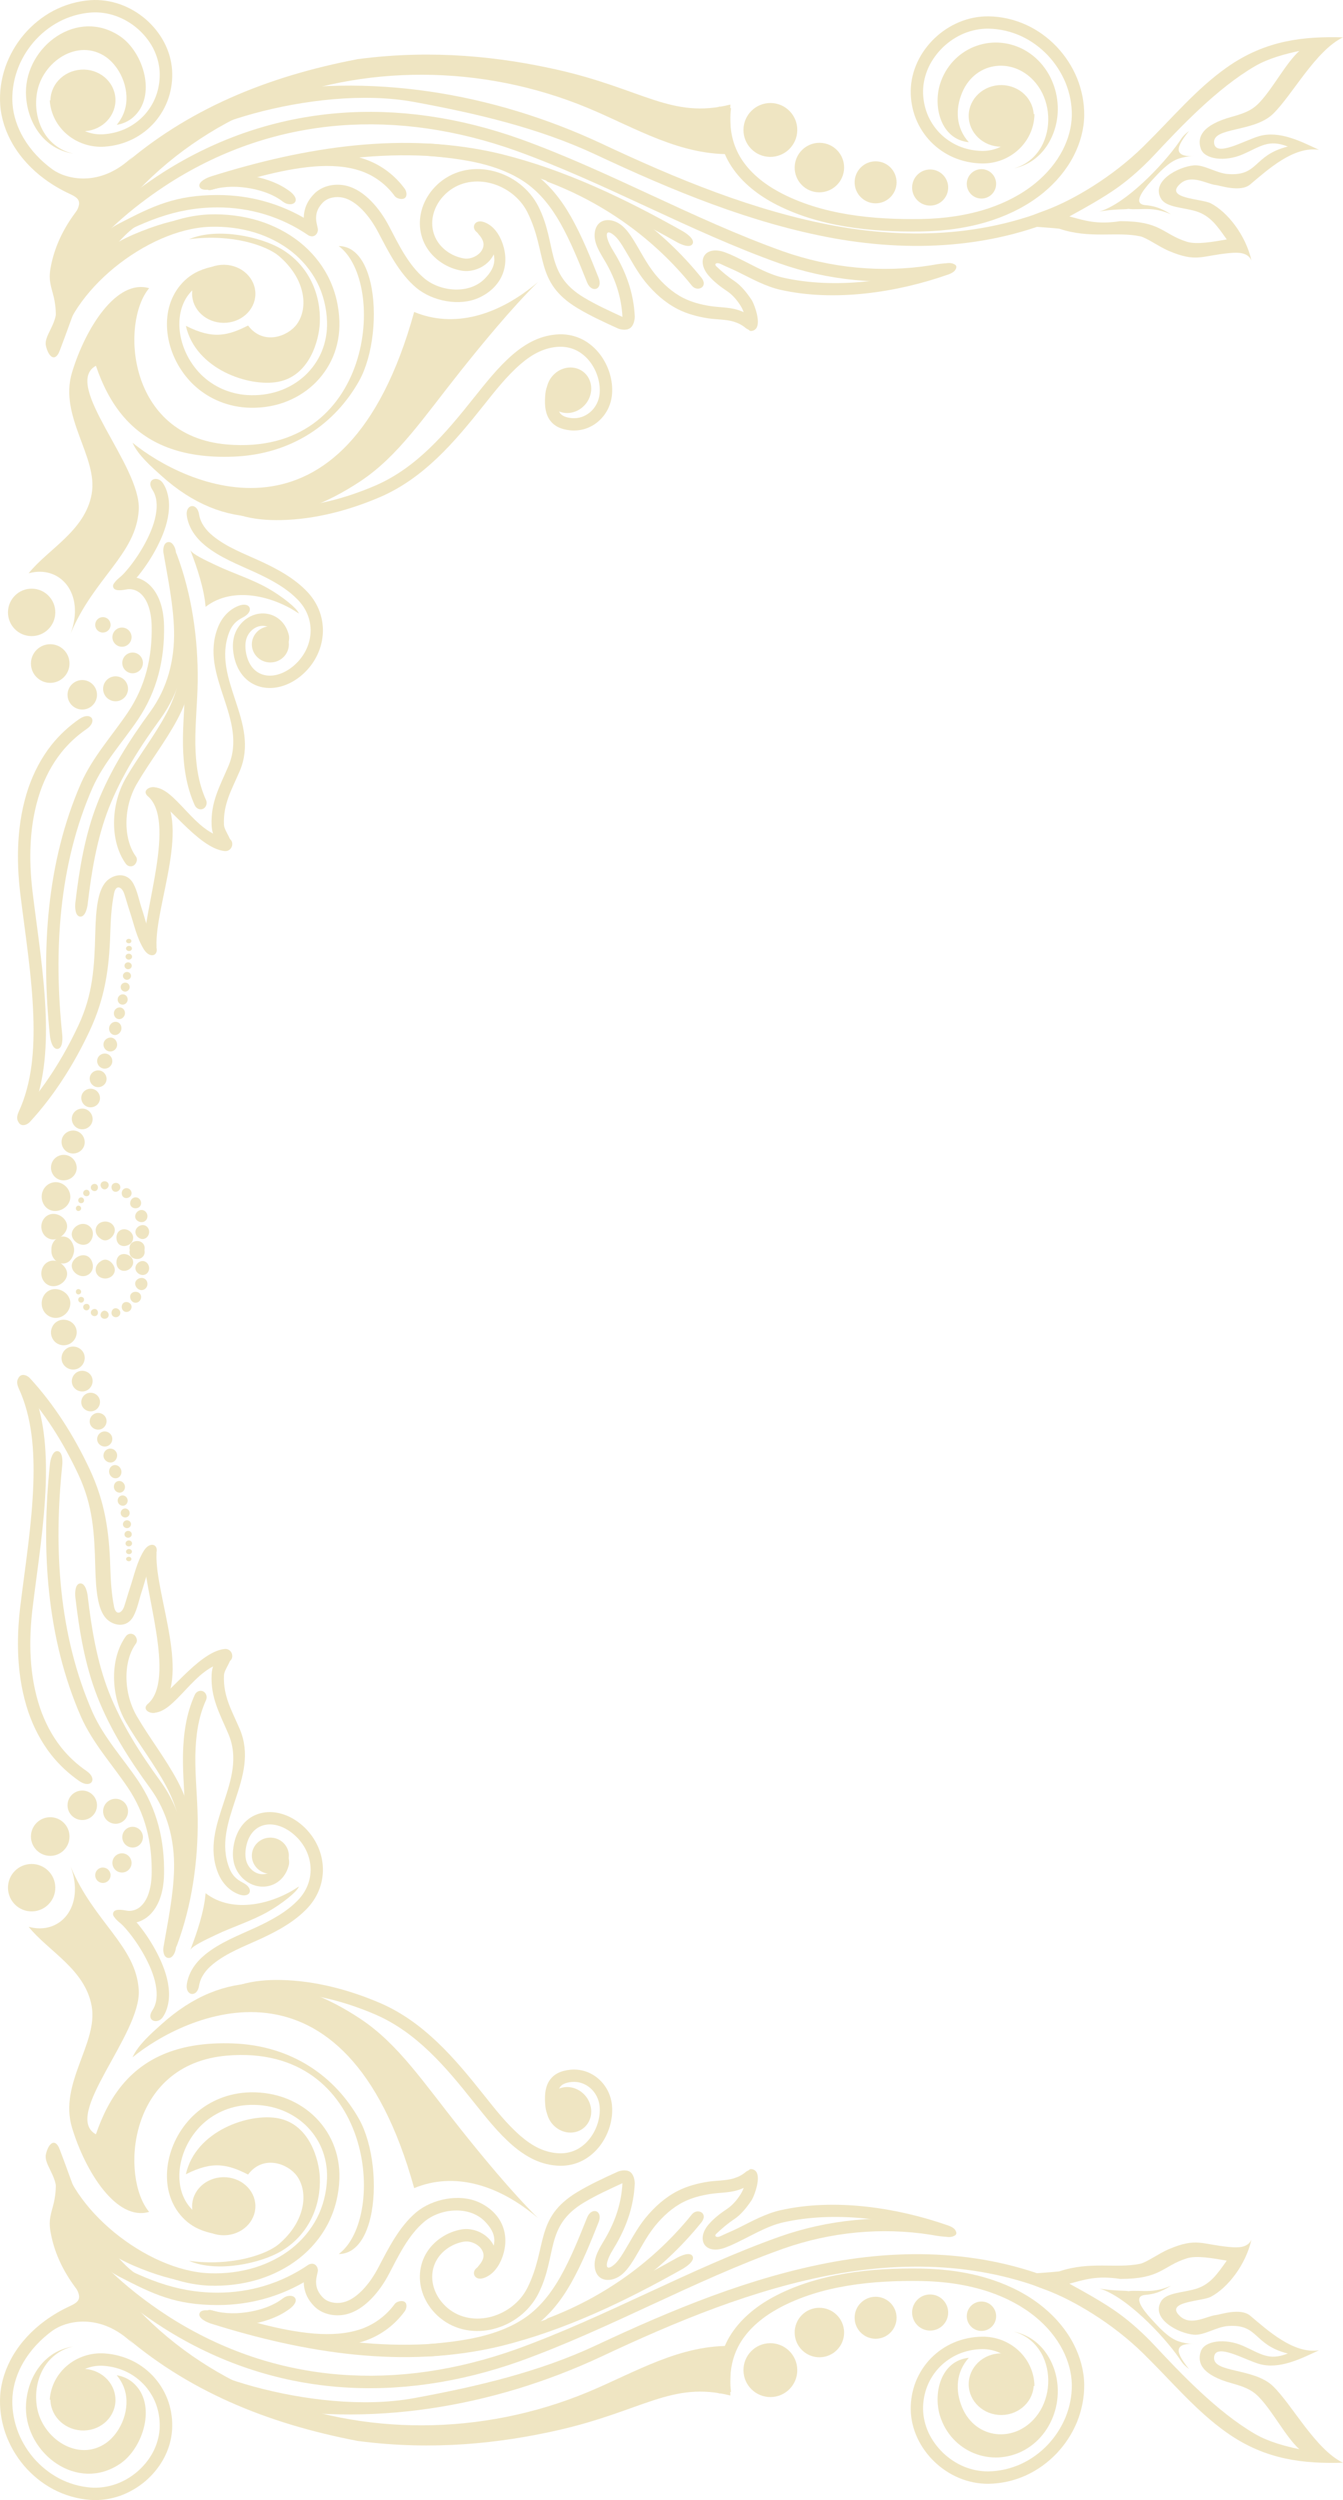 <svg width="172" height="320" viewBox="0 0 172 320" fill="none" xmlns="http://www.w3.org/2000/svg">
<g opacity="0.4">
<path d="M130.89 305.428C130.879 304.787 130.741 304.153 130.476 303.574C130.217 303.002 129.843 302.492 129.383 302.056C128.917 301.621 128.365 301.272 127.772 301.036C127.146 300.793 126.473 300.669 125.8 300.675C124.753 300.687 123.717 300.899 122.757 301.31C121.854 301.702 121.037 302.261 120.347 302.964C119.668 303.667 119.127 304.495 118.765 305.397C118.391 306.343 118.207 307.35 118.218 308.371C118.236 309.41 118.489 310.43 118.92 311.376C119.369 312.334 120.002 313.198 120.761 313.939C121.537 314.679 122.435 315.283 123.424 315.699C124.419 316.116 125.483 316.334 126.559 316.328C128.008 316.309 129.435 315.979 130.758 315.382C132.046 314.791 133.202 313.951 134.18 312.925C135.152 311.898 135.929 310.697 136.47 309.391C137.004 308.078 137.286 306.666 137.269 305.241C137.246 303.699 136.815 302.187 136.119 300.818C135.279 299.176 134.065 297.751 132.644 296.581C130.879 295.132 128.819 294.074 126.662 293.346C123.867 292.413 120.916 292.009 117.977 291.959C111.851 291.866 105.236 292.475 99.754 295.431C97.781 296.507 95.964 297.95 94.796 299.897C93.675 301.795 93.341 303.972 93.623 306.144C93.099 306.212 92.57 306.28 92.047 306.349C91.719 303.823 92.133 301.285 93.433 299.082C94.75 296.893 96.769 295.244 98.995 294.031C104.724 290.945 111.598 290.267 118.006 290.366C121.106 290.422 124.218 290.845 127.169 291.835C129.51 292.625 131.741 293.769 133.657 295.35C135.244 296.662 136.596 298.255 137.534 300.09C138.339 301.677 138.834 303.431 138.857 305.217C138.874 306.853 138.552 308.47 137.942 309.988C137.332 311.481 136.441 312.844 135.336 314.013C134.221 315.183 132.898 316.147 131.425 316.825C129.906 317.516 128.256 317.895 126.588 317.914C125.293 317.927 124.011 317.659 122.814 317.161C121.647 316.67 120.582 315.961 119.668 315.083C118.765 314.212 118.017 313.186 117.488 312.047C116.959 310.897 116.654 309.659 116.637 308.389C116.625 307.164 116.844 305.944 117.298 304.806C117.741 303.711 118.391 302.703 119.213 301.857C120.048 301.005 121.037 300.32 122.136 299.848C123.292 299.356 124.534 299.101 125.788 299.082C126.668 299.07 127.542 299.232 128.359 299.549C129.141 299.86 129.866 300.314 130.476 300.887C131.086 301.459 131.58 302.143 131.925 302.902C132.282 303.686 132.472 304.538 132.483 305.397C131.948 305.416 131.419 305.422 130.89 305.428Z" fill="#D8BF66"/>
<path fill-rule="evenodd" clip-rule="evenodd" d="M132.392 305.117C132.363 302.94 130.476 301.198 128.175 301.223C125.875 301.247 124.034 303.039 124.063 305.217C124.091 307.394 125.978 309.136 128.279 309.111C130.58 309.08 132.42 307.294 132.392 305.117Z" fill="#D8BF66"/>
<path d="M129.849 298.435C130.729 298.622 131.569 298.977 132.305 299.493C133.019 299.997 133.622 300.638 134.106 301.372C136.746 305.409 135.457 311.245 131.172 313.615C126.927 315.905 121.808 313.814 120.376 309.192C119.484 306.199 120.548 302.143 124.08 301.789C122.452 303.587 122.297 305.969 123.24 308.184C124.977 312.234 129.918 312.713 132.656 309.36C134.387 307.263 134.727 304.115 133.594 301.658C133.249 300.918 132.76 300.24 132.15 299.692C131.488 299.101 130.7 298.678 129.849 298.435Z" fill="#D8BF66"/>
<path fill-rule="evenodd" clip-rule="evenodd" d="M127.577 296.444C127.566 295.405 126.709 294.571 125.673 294.583C124.638 294.596 123.804 295.448 123.815 296.488C123.827 297.527 124.684 298.36 125.719 298.348C126.76 298.336 127.589 297.483 127.577 296.444Z" fill="#D8BF66"/>
<path fill-rule="evenodd" clip-rule="evenodd" d="M121.434 295.965C121.417 294.689 120.37 293.663 119.093 293.681C117.816 293.694 116.798 294.745 116.815 296.021C116.832 297.296 117.879 298.323 119.156 298.304C120.427 298.292 121.451 297.24 121.434 295.965Z" fill="#D8BF66"/>
<path fill-rule="evenodd" clip-rule="evenodd" d="M114.825 296.631C114.808 295.144 113.588 293.956 112.104 293.975C110.62 293.993 109.435 295.213 109.452 296.693C109.47 298.18 110.689 299.369 112.173 299.35C113.657 299.331 114.842 298.118 114.825 296.631Z" fill="#D8BF66"/>
<path fill-rule="evenodd" clip-rule="evenodd" d="M108.107 298.516C108.084 296.768 106.646 295.362 104.897 295.387C103.148 295.405 101.751 296.842 101.774 298.591C101.797 300.339 103.235 301.745 104.983 301.72C106.732 301.701 108.13 300.264 108.107 298.516Z" fill="#D8BF66"/>
<path fill-rule="evenodd" clip-rule="evenodd" d="M102.107 303.325C102.084 301.421 100.52 299.897 98.616 299.916C96.712 299.941 95.193 301.502 95.216 303.406C95.239 305.31 96.804 306.834 98.708 306.815C100.612 306.79 102.136 305.229 102.107 303.325Z" fill="#D8BF66"/>
<path fill-rule="evenodd" clip-rule="evenodd" d="M93.543 306.616C85.961 304.725 82.332 308.625 71.259 311.101C64.161 312.688 55.585 313.714 45.824 312.433C34.274 310.23 23.903 306.025 15.378 298.479C9.718 294.043 7.211 289.856 6.469 285.663C5.893 282.403 8.096 282.484 6.647 275.466C14.401 305.807 47.975 317.528 75.297 306.174C81.354 303.655 87.227 299.978 94.089 300.289C93.554 302.224 93.445 304.687 93.543 306.616Z" fill="#D8BF66"/>
<path d="M137.752 294.771C128.204 289.906 117.499 289.203 107.083 291.063C96.568 292.973 86.611 297.122 76.988 301.645C63.12 308.115 47.233 310.822 32.111 307.817C32.214 307.3 21.596 300.308 21.7 299.791C21.849 303.02 39.997 309.36 53.088 306.94C61.043 305.471 69.01 303.624 76.315 300.202C86.07 295.629 96.154 291.43 106.806 289.495C117.568 287.573 128.624 288.326 138.483 293.352C138.235 293.831 137.994 294.298 137.752 294.771Z" fill="#D8BF66"/>
<path d="M73.439 271.566C72.732 271.634 71.995 271.752 71.299 271.566C70.897 271.454 70.54 271.23 70.287 270.894C70.017 270.527 69.896 270.079 69.85 269.637C69.792 269.065 69.769 268.492 69.827 267.92C69.885 267.404 70.017 266.893 70.281 266.439C70.546 265.985 70.937 265.618 71.403 265.369C71.915 265.102 72.484 264.971 73.06 264.915C73.71 264.853 74.365 264.928 74.987 265.127C75.585 265.326 76.143 265.643 76.62 266.054C77.103 266.47 77.506 266.974 77.805 267.541C78.116 268.132 78.305 268.779 78.374 269.438C78.466 270.346 78.357 271.267 78.104 272.144C77.834 273.053 77.408 273.905 76.833 274.658C76.24 275.429 75.498 276.076 74.636 276.53C73.704 277.015 72.668 277.239 71.622 277.208C70.511 277.171 69.424 276.903 68.418 276.437C67.405 275.964 66.485 275.323 65.639 274.595C63.759 272.965 62.211 270.981 60.658 269.046C57.132 264.617 53.416 260.175 48.102 257.86C44.294 256.224 40.147 255.117 35.988 255.017C34.395 254.986 32.773 255.098 31.237 255.558C30.149 255.888 29.062 256.417 28.338 257.325C27.924 256.995 27.509 256.666 27.095 256.336C28.021 255.179 29.373 254.47 30.776 254.04C32.468 253.53 34.262 253.393 36.022 253.431C40.388 253.53 44.731 254.681 48.728 256.398C54.297 258.825 58.202 263.41 61.895 268.057C63.379 269.917 64.863 271.827 66.669 273.395C67.4 274.023 68.193 274.589 69.073 274.994C69.89 275.367 70.764 275.585 71.662 275.616C72.438 275.634 73.203 275.473 73.899 275.112C74.555 274.77 75.119 274.266 75.567 273.681C76.022 273.084 76.361 272.406 76.574 271.684C76.77 271.006 76.862 270.29 76.793 269.587C76.747 269.127 76.614 268.679 76.396 268.268C76.194 267.883 75.918 267.534 75.585 267.248C75.263 266.974 74.889 266.757 74.486 266.626C74.078 266.489 73.646 266.446 73.215 266.483C72.853 266.52 72.479 266.589 72.151 266.763C71.944 266.875 71.771 267.03 71.656 267.229C71.507 267.485 71.443 267.783 71.409 268.082C71.363 268.542 71.386 269.009 71.432 269.469C71.449 269.625 71.466 269.811 71.564 269.936C71.604 269.985 71.656 270.004 71.714 270.023C72.208 270.153 72.795 270.023 73.29 269.973C73.336 270.508 73.387 271.037 73.439 271.566Z" fill="#D8BF66"/>
<path fill-rule="evenodd" clip-rule="evenodd" d="M75.602 269.426C75.147 267.852 73.548 266.856 72.03 267.198C70.511 267.541 69.643 269.096 70.097 270.67C70.552 272.244 72.151 273.239 73.669 272.897C75.188 272.555 76.056 271 75.602 269.426Z" fill="#D8BF66"/>
<path fill-rule="evenodd" clip-rule="evenodd" d="M68.907 283.909C65.478 280.531 61.556 275.734 59.019 272.549C54.193 266.489 50.972 261.574 46.1 258.364C37.449 252.653 28.775 251.776 20.636 259.136C19.41 260.243 17.668 261.749 16.972 263.335C23.477 257.991 44.161 247.956 53.043 280.07C58.099 277.98 63.77 279.541 68.907 283.909Z" fill="#D8BF66"/>
<path d="M29.287 286.049C27.958 285.999 26.899 285.943 25.427 285.29C24.392 284.83 23.512 284.083 22.833 283.168C22.194 282.304 21.769 281.302 21.55 280.251C21.337 279.181 21.331 278.079 21.498 276.997C21.866 274.701 22.977 272.567 24.61 270.925C26.462 269.09 28.901 268.013 31.495 267.833C33.1 267.727 34.722 267.92 36.246 268.443C37.667 268.934 38.99 269.706 40.1 270.726C41.193 271.734 42.062 272.959 42.643 274.328C43.247 275.759 43.517 277.308 43.471 278.857C43.402 280.873 42.919 282.851 41.993 284.649C41.107 286.36 39.847 287.847 38.34 289.041C36.781 290.267 34.998 291.169 33.106 291.754C31.075 292.37 28.959 292.625 26.842 292.556C24.484 292.469 22.189 291.828 20.026 290.901C17.731 289.9 15.591 288.562 13.647 286.976C11.749 285.414 10.04 283.623 8.666 281.582C7.423 279.722 6.457 277.65 6.112 275.429C6.635 275.348 7.159 275.274 7.682 275.193C7.987 277.184 8.873 279.038 9.983 280.699C11.271 282.609 12.876 284.288 14.653 285.75C16.483 287.237 18.496 288.506 20.659 289.446C22.631 290.298 24.737 290.895 26.894 290.97C28.838 291.032 30.776 290.802 32.64 290.236C34.343 289.707 35.953 288.898 37.357 287.797C38.685 286.739 39.795 285.427 40.584 283.921C41.4 282.341 41.826 280.587 41.883 278.814C41.924 277.495 41.694 276.176 41.182 274.956C40.693 273.799 39.951 272.76 39.031 271.908C38.081 271.037 36.954 270.378 35.74 269.961C34.412 269.507 33.008 269.345 31.61 269.438C29.396 269.594 27.319 270.508 25.738 272.07C24.34 273.476 23.385 275.305 23.069 277.264C22.931 278.154 22.931 279.069 23.109 279.952C23.276 280.773 23.604 281.557 24.104 282.235C24.627 282.938 25.323 283.486 26.111 283.871C27.118 284.35 28.228 284.556 29.338 284.593C29.315 285.103 29.304 285.52 29.287 286.049Z" fill="#D8BF66"/>
<path fill-rule="evenodd" clip-rule="evenodd" d="M32.709 282.341C32.68 280.288 30.845 278.645 28.608 278.67C26.37 278.695 24.576 280.381 24.605 282.434C24.633 284.487 26.468 286.13 28.706 286.105C30.943 286.08 32.738 284.394 32.709 282.341Z" fill="#D8BF66"/>
<path fill-rule="evenodd" clip-rule="evenodd" d="M24.196 289.377C27.878 290.945 33.451 289.67 36.045 288.12C39.6 285.999 41.119 282.266 40.958 278.658C40.866 276.524 39.698 271.902 35.614 271.13C31.881 270.427 25.042 272.741 23.805 278.297C25.577 277.401 26.934 277.071 28.234 277.171C29.379 277.258 30.477 277.675 31.772 278.334C33.704 275.753 36.874 276.916 38.03 278.521C39.537 280.611 39.129 284.338 35.695 287.249C34.234 288.487 29.856 290.13 24.196 289.377Z" fill="#D8BF66"/>
<path fill-rule="evenodd" clip-rule="evenodd" d="M19.1 283.113C15.447 278.764 16.235 264.212 29.051 263.111C47.831 261.5 49.609 283.903 43.379 288.506C45.49 288.494 46.819 286.534 47.446 283.853C48.366 279.927 47.791 274.453 45.991 271.242C42.954 265.836 37.449 261.83 29.862 261.55C23.04 261.295 18.732 263.341 15.902 266.57C14.263 268.443 13.124 270.72 12.284 273.183C7.907 270.77 18.099 260.392 17.771 254.731C17.443 249.064 12.019 246.034 9.051 238.917C10.932 244.068 7.671 247.738 3.667 246.619C6.169 249.748 10.903 252.044 11.743 256.79C12.583 261.531 7.521 266.651 9.218 272.319C10.932 277.98 14.924 284.332 19.1 283.113Z" fill="#D8BF66"/>
<path d="M119.455 284.456C112.881 283.411 106.053 284.089 99.784 286.304C88.274 290.41 77.615 296.544 66.117 300.693C50.983 306.087 35.436 305.272 21.786 296.625C17.535 293.9 13.572 290.596 10.437 286.621C10.144 286.248 8.856 284.456 8.2 284.854C7.492 285.339 8.902 287.237 9.189 287.604C12.439 291.729 16.529 295.15 20.935 297.968C34.998 306.884 51.058 307.755 66.658 302.199C78.156 298.049 88.814 291.915 100.324 287.815C106.341 285.694 112.898 285.041 119.214 286.042C119.685 286.117 122.257 286.658 122.475 285.912C122.653 285.028 119.921 284.531 119.455 284.456Z" fill="#D8BF66"/>
<path d="M86.646 289.022C79.427 293.091 71.874 296.737 63.793 298.74C51.691 301.652 39.249 299.574 27.544 295.909C27.112 295.773 25.772 295.443 25.553 296.102C25.335 296.774 26.635 297.291 27.066 297.427C39.053 301.185 51.783 303.263 64.172 300.283C72.392 298.249 80.077 294.547 87.422 290.41C87.825 290.18 89.044 289.39 88.693 288.767C88.331 288.158 87.043 288.799 86.646 289.022Z" fill="#D8BF66"/>
<path d="M88.619 283.423C83.77 289.433 77.402 293.974 70.189 296.712C69.815 296.855 69.775 297.34 69.89 297.67C70.011 298.006 70.368 298.342 70.753 298.199C78.231 295.362 84.834 290.652 89.861 284.418C90.73 283.236 89.297 282.596 88.619 283.423Z" fill="#D8BF66"/>
<path d="M75.193 283.834C74.158 286.416 73.123 289.022 71.754 291.449C70.626 293.433 69.228 295.256 67.348 296.587C63.781 299.07 59.185 299.661 54.964 300.028C54.515 300.071 53.963 300.382 53.991 300.905C54.038 301.428 54.647 301.652 55.096 301.614C59.611 301.222 64.443 300.544 68.256 297.894C70.333 296.432 71.886 294.435 73.134 292.239C74.538 289.75 75.608 287.081 76.666 284.431C77.258 282.919 75.769 282.428 75.193 283.834Z" fill="#D8BF66"/>
<path d="M50.558 294.896C49.493 296.339 48.067 297.434 46.382 298.056C44.426 298.759 42.315 298.846 40.256 298.69C35.717 298.317 31.352 296.855 26.98 295.673C26.583 295.567 26.244 295.916 26.152 296.27C26.06 296.625 26.175 297.092 26.566 297.204C31.035 298.417 35.493 299.897 40.129 300.277C42.419 300.451 44.748 300.333 46.922 299.549C48.901 298.821 50.586 297.54 51.834 295.835C52.093 295.48 52.18 294.852 51.812 294.622C51.489 294.41 50.799 294.566 50.558 294.896Z" fill="#D8BF66"/>
<path d="M36.247 294.167C35.091 295.069 33.63 295.573 32.209 295.853C30.558 296.171 28.827 296.196 27.199 295.735C26.975 295.679 26.773 296.289 26.733 296.426C26.681 296.581 26.503 297.185 26.762 297.266C28.631 297.795 30.621 297.782 32.514 297.415C34.188 297.085 35.873 296.476 37.23 295.418C38.714 294.192 37.334 293.371 36.247 294.167Z" fill="#D8BF66"/>
<path d="M15.257 291.393C19.663 293.676 22.476 295.026 27.831 295.038C32.335 295.051 36.666 293.744 40.388 291.194C40.745 290.945 40.808 290.447 40.555 290.099C40.307 289.769 39.836 289.651 39.485 289.887C36.034 292.251 32.013 293.458 27.837 293.452C22.286 293.439 18.254 291.523 13.376 288.997C12.979 288.792 12.761 288.263 12.531 288.686C12.042 289.582 14.573 291.038 15.257 291.393Z" fill="#D8BF66"/>
<path d="M39.071 290.764C38.657 292.419 38.996 293.919 40.221 295.169C41.257 296.233 42.884 296.55 44.294 296.233C45.547 295.947 46.623 295.175 47.515 294.273C48.458 293.315 49.223 292.195 49.844 291.007C51.047 288.705 52.306 286.08 54.331 284.375C56.384 282.646 60.048 282.297 62.044 284.282C63.712 285.949 63.586 287.262 62.528 289.078C62.28 289.508 61.918 289.893 61.446 290.068C60.146 290.559 60.664 292.046 62.004 291.561C63.149 291.144 63.925 290.074 64.351 288.867C65.392 285.906 64.196 283.206 61.36 281.893C58.875 280.742 55.378 281.432 53.307 283.162C51.115 285.01 49.741 287.784 48.429 290.279C47.877 291.324 47.204 292.32 46.376 293.166C45.703 293.844 44.886 294.472 43.937 294.69C43.063 294.883 41.999 294.733 41.349 294.068C40.503 293.203 40.325 292.289 40.607 291.156C40.773 290.59 40.699 289.999 40.227 289.8C39.669 289.557 39.18 290.316 39.071 290.764Z" fill="#D8BF66"/>
<path d="M62.574 290.97C62.677 290.851 62.769 290.733 62.861 290.603C63.201 290.13 63.448 289.582 63.505 288.997C63.563 288.431 63.448 287.859 63.189 287.349C62.942 286.87 62.579 286.459 62.154 286.136C61.728 285.812 61.239 285.576 60.721 285.439C60.192 285.302 59.64 285.265 59.099 285.358C58.219 285.514 57.374 285.843 56.62 286.329C52.864 288.755 52.887 293.744 56.31 296.643C60.342 300.003 66.64 298.143 68.958 293.564C71.403 288.662 69.752 284.947 74.762 281.93C76.361 280.972 78.058 280.201 79.749 279.423C80.175 279.224 80.986 278.695 80.733 278.16C80.48 277.631 79.513 277.781 79.088 277.98C77.345 278.776 75.59 279.578 73.945 280.568C68.418 283.896 70.16 287.591 67.538 292.848C65.697 296.494 60.578 298.13 57.334 295.424C54.739 293.228 54.601 289.526 57.483 287.666C58.058 287.299 58.708 287.044 59.381 286.926C59.692 286.87 60.014 286.895 60.319 286.976C60.635 287.063 60.94 287.206 61.199 287.405C61.435 287.585 61.642 287.809 61.774 288.077C61.895 288.313 61.947 288.574 61.924 288.836C61.889 289.141 61.74 289.427 61.567 289.676C61.504 289.763 61.441 289.844 61.371 289.924C61.095 290.248 60.606 290.957 60.906 291.393C61.32 291.94 62.269 291.318 62.574 290.97Z" fill="#D8BF66"/>
<path d="M79.715 279.429C79.594 281.955 78.823 284.238 77.575 286.41C76.908 287.573 75.959 288.88 76.183 290.304C76.482 292.146 78.38 292.177 79.651 291.119C80.244 290.621 80.693 289.987 81.101 289.334C82.021 287.847 82.786 286.279 83.891 284.91C84.909 283.666 86.111 282.559 87.561 281.831C88.625 281.302 89.769 281.01 90.937 280.823C92.024 280.649 93.341 280.674 94.4 280.356C95.182 280.126 95.907 279.753 96.528 279.224C96.879 278.919 97.166 278.222 96.706 277.874C96.355 277.607 95.797 277.756 95.487 278.017C95.038 278.403 94.503 278.664 93.939 278.832C92.95 279.125 91.702 279.093 90.684 279.249C89.355 279.461 88.049 279.796 86.841 280.406C85.196 281.234 83.816 282.484 82.654 283.902C81.504 285.321 80.704 286.945 79.743 288.488C79.427 288.998 79.082 289.508 78.622 289.894C77.92 290.478 77.523 290.354 77.811 289.39C78.047 288.606 78.541 287.903 78.944 287.2C80.319 284.805 81.164 282.273 81.296 279.498C81.314 279.037 81.089 277.824 80.192 277.843C79.634 277.862 79.738 278.981 79.715 279.429Z" fill="#D8BF66"/>
<path d="M95.55 278.745C95.441 279.479 95.274 280.164 94.888 280.792C94.434 281.532 93.836 282.248 93.111 282.733C92.277 283.287 91.449 283.921 90.781 284.686C89.102 286.609 90.235 288.637 92.835 287.704C93.663 287.405 94.451 287.001 95.239 286.609C96.867 285.8 98.529 284.848 100.324 284.45C106.904 282.976 114.578 283.99 120.905 286.211C121.336 286.36 122.17 286.453 122.383 285.906C122.596 285.346 121.871 285.01 121.434 284.854C114.825 282.534 106.847 281.352 99.973 282.895C98.058 283.324 96.286 284.313 94.538 285.184C93.796 285.551 93.025 285.856 92.283 286.217C91.8 286.453 91.385 286.235 91.765 285.887C92.501 285.203 93.163 284.624 93.997 284.07C94.917 283.461 95.63 282.546 96.246 281.638C96.591 281.128 97.897 277.831 96.246 277.638C95.78 277.575 95.608 278.328 95.55 278.745Z" fill="#D8BF66"/>
<path d="M8.982 166.501C8.798 165.567 7.86 164.939 6.929 165.001C5.836 165.095 5.186 166.14 5.37 167.185C5.404 167.372 5.468 167.552 5.554 167.72C5.945 168.461 6.779 168.84 7.59 168.629C8.338 168.423 8.925 167.758 8.999 166.974C9.022 166.812 9.011 166.656 8.982 166.501Z" fill="#D8BF66"/>
<path d="M9.747 170.028C9.459 169.188 8.533 168.753 7.694 168.977C6.802 169.238 6.325 170.19 6.612 171.074C6.693 171.316 6.831 171.54 7.015 171.727C7.469 172.169 8.131 172.306 8.723 172.094C9.304 171.882 9.73 171.354 9.81 170.744C9.845 170.501 9.822 170.258 9.747 170.028Z" fill="#D8BF66"/>
<path d="M8.591 163.16C8.499 163.975 7.694 164.585 6.906 164.628C5.905 164.666 5.209 163.782 5.301 162.818C5.358 162.27 5.663 161.754 6.164 161.511C6.503 161.331 6.894 161.306 7.262 161.424C7.613 161.536 7.918 161.76 8.16 162.034C8.441 162.339 8.631 162.731 8.591 163.16Z" fill="#D8BF66"/>
<path d="M10.76 173.294C11.041 174.054 10.65 174.9 9.903 175.199C9.143 175.491 8.28 175.118 7.976 174.359C7.688 173.593 8.079 172.734 8.844 172.442C9.603 172.174 10.46 172.535 10.76 173.294Z" fill="#D8BF66"/>
<path d="M9.281 160.678C9.339 160.597 9.385 160.51 9.419 160.417C9.58 159.894 9.402 159.222 9.086 158.793C8.648 158.208 7.878 158.108 7.285 158.513C7.141 158.618 7.009 158.743 6.906 158.886C6.365 159.62 6.486 160.703 7.394 161.064C7.97 161.294 8.873 161.213 9.281 160.678Z" fill="#D8BF66"/>
<path d="M11.772 176.281C11.496 175.602 10.713 175.285 10.04 175.546C9.362 175.82 9.022 176.592 9.287 177.276C9.563 177.954 10.345 178.278 11.024 178.01C11.697 177.73 12.042 176.959 11.772 176.281Z" fill="#D8BF66"/>
<path d="M11.064 159.266C10.431 159.478 9.724 159.135 9.373 158.594C8.896 157.829 9.419 157.001 10.196 156.727C10.242 156.709 10.293 156.696 10.339 156.684C11.041 156.528 11.749 156.964 11.881 157.679C11.979 158.252 11.709 158.974 11.156 159.229C11.127 159.247 11.099 159.26 11.064 159.266Z" fill="#D8BF66"/>
<path d="M12.726 179.012C12.967 179.628 12.657 180.325 12.047 180.567C11.438 180.804 10.736 180.511 10.489 179.902C10.247 179.286 10.558 178.596 11.162 178.347C11.777 178.11 12.478 178.403 12.726 179.012Z" fill="#D8BF66"/>
<path d="M13.416 158.762C13.974 158.793 14.486 158.283 14.652 157.785C14.888 157.045 14.307 156.41 13.577 156.354C13.244 156.336 12.899 156.429 12.64 156.64C12.352 156.889 12.209 157.244 12.261 157.623C12.312 157.978 12.519 158.295 12.818 158.5C12.991 158.637 13.192 158.749 13.416 158.762Z" fill="#D8BF66"/>
<path d="M13.583 181.532C13.364 180.978 12.738 180.705 12.18 180.916C11.634 181.134 11.346 181.75 11.553 182.303C11.772 182.857 12.393 183.124 12.945 182.925C13.502 182.714 13.79 182.092 13.583 181.532Z" fill="#D8BF66"/>
<path d="M15.321 159.328C14.895 159.023 14.82 158.376 15.004 157.922C15.275 157.294 16.028 157.182 16.563 157.549C16.775 157.698 16.942 157.91 17.017 158.158C17.12 158.513 17.017 158.886 16.752 159.141C16.511 159.371 16.172 159.49 15.838 159.49C15.654 159.477 15.47 159.427 15.321 159.328Z" fill="#D8BF66"/>
<path d="M14.331 183.859C14.509 184.369 14.239 184.922 13.733 185.103C13.232 185.271 12.675 185.015 12.491 184.512C12.318 184.008 12.588 183.46 13.077 183.274C13.583 183.093 14.147 183.355 14.331 183.859Z" fill="#D8BF66"/>
<path d="M16.69 160.69C16.724 160.746 16.765 160.802 16.811 160.852C17.092 161.138 17.564 161.213 17.938 161.089C18.386 160.927 18.616 160.467 18.501 160.006C18.478 159.913 18.444 159.826 18.398 159.745C18.11 159.241 17.472 159.036 17 159.415C16.638 159.708 16.46 160.267 16.69 160.69Z" fill="#D8BF66"/>
<path d="M14.958 186.017C14.808 185.557 14.308 185.302 13.848 185.458C13.4 185.613 13.147 186.104 13.285 186.559C13.336 186.72 13.44 186.863 13.572 186.975C13.796 187.168 14.107 187.249 14.394 187.162C14.682 187.069 14.889 186.826 14.964 186.54C15.015 186.366 15.015 186.185 14.958 186.017Z" fill="#D8BF66"/>
<path d="M17.346 162.407C17.3 161.966 17.633 161.555 18.047 161.437C18.57 161.294 19.025 161.686 19.094 162.202C19.099 162.271 19.105 162.339 19.099 162.401C19.065 162.849 18.72 163.21 18.26 163.197C17.875 163.179 17.501 162.924 17.38 162.551C17.363 162.507 17.351 162.457 17.346 162.407Z" fill="#D8BF66"/>
<path d="M15.521 188.151C15.642 188.58 15.441 189.065 14.992 189.19C14.555 189.308 14.124 189.009 14.003 188.593C13.883 188.17 14.084 187.684 14.521 187.548C14.964 187.417 15.395 187.722 15.521 188.151Z" fill="#D8BF66"/>
<path d="M17.328 164.143C17.311 164.224 17.305 164.305 17.317 164.386C17.357 164.691 17.576 164.964 17.857 165.076C18.179 165.207 18.53 165.089 18.731 164.809C18.795 164.722 18.841 164.622 18.864 164.523C18.967 164.075 18.691 163.627 18.225 163.571C17.852 163.534 17.426 163.758 17.328 164.143Z" fill="#D8BF66"/>
<path d="M15.982 190.136C15.878 189.75 15.499 189.476 15.102 189.576C14.711 189.682 14.51 190.105 14.607 190.484C14.705 190.863 15.085 191.125 15.476 191.038C15.873 190.938 16.079 190.521 15.982 190.136Z" fill="#D8BF66"/>
<path d="M16.764 165.636C16.966 165.338 17.391 165.269 17.707 165.419C18.087 165.605 18.179 166.078 17.955 166.42C17.857 166.569 17.702 166.687 17.523 166.731C17.316 166.781 17.098 166.731 16.937 166.588C16.782 166.451 16.69 166.258 16.672 166.053C16.655 165.904 16.684 165.761 16.764 165.636Z" fill="#D8BF66"/>
<path d="M16.338 191.933C16.413 192.282 16.206 192.643 15.85 192.717C15.499 192.786 15.165 192.555 15.085 192.207C15.01 191.865 15.217 191.504 15.562 191.423C15.919 191.343 16.258 191.585 16.338 191.933Z" fill="#D8BF66"/>
<path d="M15.815 166.769C15.562 166.968 15.528 167.36 15.683 167.633C15.879 167.963 16.304 168.013 16.597 167.789C16.89 167.559 16.948 167.136 16.683 166.862C16.459 166.638 16.074 166.57 15.815 166.769Z" fill="#D8BF66"/>
<path d="M16.597 193.557C16.54 193.246 16.235 193.029 15.925 193.085C15.614 193.147 15.413 193.452 15.464 193.757C15.522 194.068 15.821 194.273 16.131 194.223C16.442 194.173 16.655 193.875 16.597 193.557Z" fill="#D8BF66"/>
<path d="M14.648 167.472C14.924 167.378 15.234 167.546 15.361 167.801C15.504 168.106 15.343 168.448 15.033 168.567C14.717 168.672 14.372 168.511 14.291 168.175C14.234 167.895 14.372 167.571 14.648 167.472Z" fill="#D8BF66"/>
<path d="M16.776 195.025C16.81 195.305 16.603 195.56 16.327 195.591C16.057 195.623 15.787 195.442 15.746 195.162C15.712 194.882 15.913 194.634 16.189 194.59C16.465 194.553 16.735 194.739 16.776 195.025Z" fill="#D8BF66"/>
<path d="M13.393 167.758C13.135 167.758 12.922 167.988 12.882 168.237C12.836 168.554 13.089 168.797 13.393 168.797C13.508 168.797 13.618 168.766 13.716 168.704C13.865 168.598 13.945 168.424 13.917 168.237C13.894 168.069 13.784 167.914 13.635 167.827C13.566 167.789 13.48 167.764 13.393 167.758Z" fill="#D8BF66"/>
<path d="M16.874 196.344C16.851 196.089 16.609 195.921 16.362 195.946C16.12 195.971 15.919 196.183 15.942 196.431C15.965 196.68 16.207 196.842 16.442 196.823C16.695 196.805 16.897 196.599 16.874 196.344Z" fill="#D8BF66"/>
<path d="M12.284 167.571C12.364 167.609 12.427 167.671 12.473 167.739C12.542 167.864 12.565 168.013 12.525 168.15C12.485 168.299 12.37 168.411 12.226 168.448C12.117 168.473 12.008 168.461 11.91 168.417C11.663 168.305 11.548 168.013 11.691 167.776C11.806 167.596 12.065 167.478 12.284 167.571Z" fill="#D8BF66"/>
<path d="M16.914 197.533C16.92 197.763 16.724 197.924 16.506 197.931C16.293 197.937 16.086 197.794 16.075 197.57C16.069 197.346 16.264 197.184 16.471 197.166C16.69 197.159 16.902 197.309 16.914 197.533Z" fill="#D8BF66"/>
<path d="M11.369 166.999C11.214 166.85 10.961 166.862 10.8 166.986C10.61 167.142 10.61 167.422 10.777 167.596C10.828 167.652 10.897 167.689 10.972 167.708C11.127 167.752 11.288 167.696 11.386 167.571C11.478 167.453 11.507 167.297 11.461 167.154C11.444 167.098 11.409 167.042 11.369 166.999Z" fill="#D8BF66"/>
<path d="M16.897 198.603C16.897 198.398 16.707 198.267 16.517 198.267C16.333 198.273 16.143 198.404 16.138 198.597C16.138 198.796 16.327 198.926 16.511 198.926C16.701 198.933 16.891 198.808 16.897 198.603Z" fill="#D8BF66"/>
<path d="M10.73 166.184C10.73 166.19 10.73 166.19 10.73 166.184C10.817 166.364 10.742 166.582 10.581 166.681C10.391 166.8 10.161 166.719 10.058 166.526L10.058 166.52C9.966 166.327 10.046 166.097 10.248 166.016C10.414 165.954 10.639 166.016 10.73 166.184Z" fill="#D8BF66"/>
<path d="M16.828 199.567C16.816 199.747 16.632 199.847 16.471 199.834C16.31 199.822 16.143 199.704 16.149 199.53C16.161 199.355 16.339 199.256 16.506 199.262C16.667 199.262 16.839 199.387 16.828 199.567Z" fill="#D8BF66"/>
<path d="M10.391 165.282C10.357 165.107 10.184 164.983 10.011 164.995C9.81 165.014 9.69 165.207 9.724 165.4C9.758 165.593 9.942 165.723 10.132 165.673C10.293 165.624 10.42 165.456 10.391 165.282Z" fill="#D8BF66"/>
<path d="M25.491 254.184C25.68 253.02 26.388 252.125 27.285 251.39C29.085 249.935 31.271 249.132 33.353 248.174C35.551 247.16 37.771 245.959 39.433 244.168C42.304 241.038 41.855 236.472 38.795 233.71C35.344 230.624 30.621 231.601 29.897 236.391C29.799 237.05 29.799 237.722 29.943 238.376C30.42 240.516 32.589 241.99 34.705 241.318C35.913 240.926 36.73 239.881 37 238.674C37.098 238.22 36.983 237.181 36.316 237.212C35.482 237.268 35.447 238.842 34.895 239.396C34.705 239.582 34.475 239.726 34.222 239.806C32.985 240.198 31.772 239.259 31.501 238.04C31.404 237.579 31.409 237.1 31.478 236.634C32.013 233.094 35.229 232.652 37.742 234.898C40.158 237.075 40.544 240.615 38.272 243.091C36.753 244.727 34.694 245.81 32.692 246.737C30.483 247.751 28.2 248.616 26.29 250.159C25.088 251.142 24.179 252.386 23.932 253.935C23.684 255.459 25.237 255.739 25.491 254.184Z" fill="#D8BF66"/>
<path fill-rule="evenodd" clip-rule="evenodd" d="M36.995 237.491C36.977 236.216 35.902 235.189 34.596 235.208C33.29 235.22 32.243 236.272 32.255 237.547C32.272 238.823 33.348 239.85 34.653 239.831C35.965 239.812 37.012 238.767 36.995 237.491Z" fill="#D8BF66"/>
<path fill-rule="evenodd" clip-rule="evenodd" d="M24.38 249.574C25.266 247.278 26.146 244.628 26.33 242.32C29.885 245.063 35.085 243.639 38.277 241.461C38.099 242.108 36.063 243.713 34.279 244.715C32.163 245.903 29.804 246.625 27.676 247.639C26.209 248.336 24.697 249.045 24.38 249.574Z" fill="#D8BF66"/>
<path d="M31.11 240.976C30.265 240.547 29.735 240.024 29.379 239.128C27.009 233.1 33.388 227.6 30.696 221.292C29.678 218.915 28.568 217.111 28.683 214.436C28.717 213.59 29.925 212.371 29.5 211.699C29.212 211.251 28.579 211.356 28.246 211.686C27.532 212.402 27.141 213.354 27.101 214.361C26.974 217.323 28.119 219.295 29.241 221.914C31.846 228.005 25.467 233.498 27.912 239.707C28.407 240.945 29.292 241.959 30.541 242.45C32.03 243.041 32.657 241.76 31.11 240.976Z" fill="#D8BF66"/>
<path d="M28.786 211.058C25.283 211.4 21.038 217.87 19.646 217.627C19.301 217.609 18.835 219.158 19.525 219.214C22.401 219.456 24.961 213.167 28.97 212.781C30.184 212.632 29.868 210.977 28.786 211.058Z" fill="#D8BF66"/>
<path d="M20.152 219.071C24.754 215.058 19.784 204.109 20.049 198.814C20.06 198.497 19.52 198.367 19.295 198.335C19.019 198.304 18.49 198.354 18.467 198.727C18.243 203.232 22.683 215.015 18.87 218.144C18.082 218.934 19.571 219.575 20.152 219.071Z" fill="#D8BF66"/>
<path d="M18.433 198.472C17.512 199.959 17.19 201.62 16.644 203.25C16.402 203.972 16.143 204.905 15.902 205.626C15.602 206.51 14.837 206.821 14.607 205.651C14.262 203.916 14.176 202.242 14.124 200.587C13.986 195.965 13.434 192.232 11.484 188.058C9.494 183.802 6.917 179.74 3.817 176.387C3.5 176.051 2.891 175.796 2.505 176.175C2.148 176.548 2.344 177.133 2.649 177.463C5.64 180.704 8.125 184.642 10.046 188.754C11.91 192.748 12.088 196.195 12.203 200.612C12.278 203.418 12.479 205.956 13.589 207.151C14.475 208.102 16.247 208.47 17.098 206.858C17.61 205.894 17.794 204.787 18.139 203.754C18.645 202.248 18.921 200.681 19.773 199.312C20.693 197.85 19.335 197.047 18.433 198.472Z" fill="#D8BF66"/>
<path d="M2.379 177.662C4.139 181.457 4.403 185.756 4.271 189.874C4.093 195.169 3.23 200.407 2.592 205.658C2.057 210.156 2.172 214.809 3.633 219.139C4.317 221.124 5.289 222.996 6.589 224.645C7.619 225.933 8.833 227.059 10.19 227.992C11.657 228.981 12.566 227.7 11.082 226.679C9.856 225.839 8.758 224.819 7.832 223.656C6.641 222.15 5.755 220.439 5.134 218.629C3.748 214.529 3.656 210.112 4.168 205.857C4.812 200.562 5.68 195.274 5.859 189.936C5.997 185.563 5.686 181.021 3.817 176.996C3.127 175.522 1.694 176.175 2.379 177.662Z" fill="#D8BF66"/>
<path d="M20.837 258.202C21.182 257.711 21.395 257.138 21.521 256.547C21.677 255.826 21.682 255.079 21.59 254.345C21.401 252.815 20.82 251.353 20.118 249.99C19.468 248.734 18.686 247.533 17.805 246.425C17.472 246.009 17.127 245.604 16.747 245.231C16.58 245.063 16.402 244.908 16.218 244.764C15.902 244.54 14.757 244.596 14.665 244.82C14.389 245.486 15.159 245.897 15.637 246.363C15.971 246.693 16.275 247.048 16.569 247.415C17.386 248.441 18.11 249.555 18.714 250.718C19.33 251.913 19.853 253.2 20.02 254.538C20.089 255.092 20.089 255.658 19.974 256.212C19.888 256.603 19.738 256.983 19.514 257.319C18.645 258.65 20.158 259.16 20.837 258.202Z" fill="#D8BF66"/>
<path d="M15.976 246.121C16.149 246.146 16.327 246.164 16.5 246.17C17.328 246.183 18.122 245.922 18.789 245.43C19.52 244.883 20.037 244.111 20.382 243.278C20.814 242.226 20.98 241.081 21.009 239.955C21.101 235.588 20.123 231.532 17.667 227.892C15.689 224.975 13.296 222.393 11.841 219.139C7.509 209.26 6.859 198.198 7.969 187.591C8.015 187.131 8.067 185.837 7.388 185.737C6.692 185.663 6.439 186.957 6.393 187.417C5.255 198.304 5.945 209.645 10.391 219.78C11.892 223.127 14.32 225.777 16.356 228.782C18.628 232.142 19.508 235.874 19.422 239.912C19.399 240.845 19.266 241.797 18.916 242.668C18.68 243.234 18.34 243.782 17.84 244.155C17.46 244.435 17.006 244.59 16.534 244.584C16.431 244.584 16.327 244.572 16.224 244.553C15.804 244.485 14.855 244.279 14.561 244.708C14.113 245.405 15.522 246.046 15.976 246.121Z" fill="#D8BF66"/>
<path fill-rule="evenodd" clip-rule="evenodd" d="M7.084 241.579C7.061 239.899 5.686 238.556 4.012 238.581C2.338 238.599 0.998 239.974 1.021 241.654C1.044 243.334 2.419 244.677 4.093 244.652C5.766 244.628 7.107 243.253 7.084 241.579Z" fill="#D8BF66"/>
<path fill-rule="evenodd" clip-rule="evenodd" d="M8.902 235.04C8.884 233.671 7.763 232.576 6.4 232.595C5.036 232.613 3.944 233.733 3.961 235.096C3.978 236.465 5.1 237.56 6.463 237.542C7.826 237.529 8.919 236.409 8.902 235.04Z" fill="#D8BF66"/>
<path fill-rule="evenodd" clip-rule="evenodd" d="M12.422 231.046C12.41 230.001 11.553 229.167 10.512 229.18C9.471 229.192 8.637 230.045 8.649 231.09C8.66 232.135 9.517 232.969 10.558 232.957C11.605 232.944 12.433 232.086 12.422 231.046Z" fill="#D8BF66"/>
<path fill-rule="evenodd" clip-rule="evenodd" d="M16.397 231.818C16.385 230.934 15.66 230.225 14.78 230.237C13.9 230.25 13.193 230.971 13.204 231.855C13.216 232.739 13.941 233.442 14.821 233.436C15.701 233.423 16.408 232.701 16.397 231.818Z" fill="#D8BF66"/>
<path fill-rule="evenodd" clip-rule="evenodd" d="M18.306 235.134C18.294 234.4 17.696 233.815 16.966 233.821C16.235 233.827 15.649 234.431 15.66 235.165C15.671 235.899 16.27 236.484 17 236.478C17.731 236.472 18.312 235.868 18.306 235.134Z" fill="#D8BF66"/>
<path fill-rule="evenodd" clip-rule="evenodd" d="M16.85 238.431C16.838 237.753 16.286 237.206 15.608 237.218C14.93 237.225 14.383 237.784 14.395 238.462C14.406 239.14 14.958 239.688 15.637 239.675C16.315 239.669 16.856 239.109 16.85 238.431Z" fill="#D8BF66"/>
<path fill-rule="evenodd" clip-rule="evenodd" d="M14.164 240.012C14.158 239.464 13.71 239.029 13.163 239.035C12.617 239.041 12.18 239.489 12.192 240.037C12.197 240.584 12.646 241.019 13.192 241.013C13.733 241.001 14.17 240.553 14.164 240.012Z" fill="#D8BF66"/>
<path d="M22.505 249.474C23.08 246.096 23.793 242.718 23.88 239.283C23.966 235.196 22.948 231.295 20.532 227.967C17.915 224.377 15.574 220.713 13.934 216.563C12.404 212.638 11.714 208.401 11.225 204.233C11.173 203.779 10.915 202.615 10.259 202.671C9.592 202.746 9.597 203.959 9.649 204.42C10.149 208.725 10.874 213.092 12.456 217.148C14.141 221.428 16.552 225.211 19.249 228.906C21.464 231.955 22.367 235.513 22.292 239.246C22.212 242.606 21.504 245.909 20.94 249.206C20.866 249.661 20.923 250.507 21.515 250.606C22.096 250.693 22.43 249.934 22.505 249.474Z" fill="#D8BF66"/>
<path d="M22.649 249.038C24.576 243.893 25.387 238.22 25.318 232.739C25.283 230.07 24.984 227.407 25.019 224.738C25.059 222.293 25.37 219.83 26.393 217.59C26.566 217.204 26.428 216.713 26.048 216.501C25.628 216.277 25.14 216.507 24.95 216.918C23.834 219.363 23.477 222.044 23.431 224.713C23.397 227.401 23.696 230.076 23.73 232.764C23.794 238.045 23.017 243.526 21.165 248.485C21.015 248.883 21.245 249.318 21.625 249.48C22.028 249.629 22.488 249.443 22.649 249.038Z" fill="#D8BF66"/>
<path d="M24.8 236.87C24.99 233.697 24.196 230.686 22.706 227.898C21.171 225.03 19.146 222.455 17.512 219.649C16.586 218.032 16.137 216.147 16.201 214.286C16.235 213.434 16.379 212.582 16.667 211.779C16.851 211.275 17.098 210.79 17.414 210.361C17.645 210.043 17.512 209.583 17.253 209.322C16.92 209.005 16.408 209.054 16.132 209.415C15.723 209.969 15.413 210.585 15.177 211.232C14.826 212.19 14.653 213.21 14.613 214.23C14.538 216.389 15.056 218.573 16.137 220.452C17.765 223.245 19.779 225.802 21.303 228.657C22.649 231.19 23.379 233.902 23.207 236.782C23.184 237.212 23.477 237.653 23.92 237.709C24.409 237.747 24.771 237.317 24.8 236.87Z" fill="#D8BF66"/>
<path fill-rule="evenodd" clip-rule="evenodd" d="M152.869 300.053C152.086 299.978 151.483 299.86 150.999 299.704C149.63 299.256 148.399 297.857 147.45 296.824C146.3 295.567 145.052 293.887 146.674 293.738C147.634 293.651 148.572 293.452 149.958 292.568C149.107 292.917 148.325 293.172 147.261 293.228C146.323 293.278 145.092 293.147 144.523 293.265C144.08 293.147 142.941 293.278 140.807 292.923C144.131 293.869 148.946 298.846 151.028 301.851C151.362 302.33 151.465 302.603 152.282 303.232C151.275 301.975 150.833 301.154 150.982 300.656C151.143 300.096 152.017 299.947 152.869 300.053Z" fill="#D8BF66"/>
<path fill-rule="evenodd" clip-rule="evenodd" d="M160.277 286.665C159.788 287.71 158.598 287.71 157.499 287.61C153.818 287.274 153.283 286.36 149.659 287.896C148.468 288.4 146.846 289.576 146.03 289.75C142.975 290.397 139.616 289.39 135.659 290.727C134.52 290.852 133.341 290.908 132.443 290.995C130.47 291.187 129.78 291.611 134.019 293.116C137.39 294.391 142.406 297.291 146.438 301.253C150.137 304.887 153.162 308.57 157.102 311.357C162.141 314.928 167.111 315.351 172 315.22C168.474 313.522 165.512 307.823 163.044 305.428C160.571 303.027 155.244 303.767 155.492 301.677C155.71 299.86 159.351 302.012 161.238 302.566C163.861 303.331 166.662 301.876 168.928 300.824C165.684 301.334 162.365 298.286 160.111 296.395C158.857 295.343 156.251 296.27 155.681 296.326C154.6 296.432 152.57 297.751 151.166 296.494C149.003 294.559 153.939 294.584 155.083 293.975C157.252 292.824 159.53 289.906 160.277 286.665ZM157.798 305.061C159.788 305.608 160.559 306.075 161.376 306.965C163.13 308.862 164.672 311.904 166.409 313.491C164.655 313.111 162.515 312.57 160.743 311.543C155.843 308.7 151.091 303.649 147.795 300.127C146.478 298.721 144.845 297.235 143.223 296.065C141.261 294.653 138.782 293.309 136.959 292.301C138.857 291.797 140.433 291.231 143.447 291.691C148.733 291.704 148.808 290.068 152.029 289.047C153.283 288.674 155.325 289.041 157.114 289.352C155.935 291.001 155.037 292.401 153.128 292.973C151.523 293.452 149.4 293.446 148.727 294.522C147.318 296.78 150.907 298.665 152.903 298.833C154.226 298.945 155.808 297.807 157.304 297.72C161.226 297.452 160.484 300.134 164.931 301.241C162.457 302.212 161.445 301.247 159.196 300.258C156.947 299.263 154.238 299.561 153.778 300.998C153.306 302.429 153.916 303.997 157.798 305.061Z" fill="#D8BF66"/>
<path fill-rule="evenodd" clip-rule="evenodd" d="M6.468 306.859C6.618 304.688 8.597 303.051 10.892 303.213C13.187 303.375 14.924 305.26 14.78 307.437C14.63 309.609 12.652 311.245 10.363 311.083C8.062 310.921 6.319 309.03 6.468 306.859Z" fill="#D8BF66"/>
<path d="M9.373 300.339C8.487 300.476 7.63 300.781 6.865 301.253C6.123 301.714 5.485 302.324 4.967 303.027C3.874 304.507 3.334 306.349 3.322 308.184C3.316 314.075 9.92 319.071 15.401 315.338C18.375 313.31 20.129 307.692 17.064 304.999C16.471 304.476 15.735 304.146 14.953 304.022C15.384 304.557 15.735 305.148 15.942 305.801C16.747 308.178 15.603 311.257 13.584 312.694C9.994 315.202 5.387 312.11 4.731 308.078C4.467 306.473 4.697 304.781 5.462 303.338C5.847 302.616 6.371 301.969 7.015 301.459C7.699 300.905 8.51 300.532 9.373 300.339Z" fill="#D8BF66"/>
<path d="M7.947 307.263C7.993 306.622 8.165 306 8.459 305.434C8.752 304.881 9.149 304.389 9.632 303.985C10.121 303.574 10.69 303.263 11.294 303.058C11.933 302.846 12.612 302.765 13.285 302.815C14.326 302.89 15.35 303.157 16.293 303.624C17.173 304.066 17.961 304.675 18.611 305.416C19.249 306.156 19.744 307.008 20.055 307.935C20.377 308.899 20.503 309.92 20.44 310.934C20.365 311.973 20.06 312.974 19.577 313.895C19.077 314.828 18.398 315.656 17.599 316.346C16.788 317.043 15.856 317.591 14.849 317.951C13.837 318.306 12.761 318.468 11.685 318.399C10.236 318.294 8.832 317.889 7.544 317.211C6.29 316.545 5.18 315.637 4.26 314.561C3.345 313.478 2.632 312.24 2.172 310.903C1.712 309.559 1.504 308.134 1.602 306.716C1.712 305.179 2.223 303.692 2.994 302.367C3.926 300.774 5.209 299.424 6.693 298.336C8.424 297.067 12.836 295.909 17.029 299.991L8.781 291.032L9.822 293.004C10.472 294.242 10.063 294.659 8.948 295.175C7.826 295.692 6.756 296.314 5.755 297.048C4.099 298.267 2.666 299.779 1.625 301.558C0.734 303.095 0.147 304.818 0.026 306.598C-0.083 308.228 0.153 309.864 0.682 311.413C1.211 312.937 2.022 314.349 3.063 315.581C4.116 316.813 5.387 317.852 6.814 318.611C8.292 319.388 9.92 319.861 11.588 319.98C12.882 320.067 14.176 319.874 15.396 319.444C16.586 319.015 17.691 318.368 18.651 317.547C19.6 316.726 20.4 315.743 20.992 314.642C21.585 313.528 21.953 312.302 22.039 311.04C22.12 309.814 21.964 308.588 21.573 307.425C21.194 306.305 20.595 305.266 19.819 304.37C19.037 303.475 18.082 302.734 17.012 302.199C15.884 301.639 14.659 301.316 13.405 301.229C12.531 301.166 11.645 301.278 10.811 301.552C10.012 301.813 9.264 302.23 8.62 302.765C7.981 303.3 7.446 303.96 7.061 304.694C6.664 305.453 6.428 306.293 6.371 307.151C6.888 307.189 7.418 307.226 7.947 307.263Z" fill="#D8BF66"/>
<path fill-rule="evenodd" clip-rule="evenodd" d="M26.733 292.071C25.117 291.76 23.644 291.928 22.356 291.729C21.096 291.536 17.484 290.341 15.235 289.072C16.443 290.354 17.248 291.163 19.675 292.326C21.591 293.247 19.756 292.849 17.196 291.959C12.692 290.397 9.834 287.959 8.142 284.406C7.579 283.224 7.251 281.924 7.245 280.512C7.239 278.409 5.612 276.997 5.876 275.759C6.141 274.527 6.911 273.606 7.538 274.851C8.465 277.19 9.379 279.921 10.311 282.26C12.963 284.649 15.614 287.038 18.272 289.433C21.09 290.46 23.92 291.051 26.733 292.071Z" fill="#D8BF66"/>
<path d="M130.89 14.565C130.879 15.206 130.741 15.841 130.476 16.419C130.217 16.992 129.843 17.508 129.383 17.937C128.917 18.373 128.365 18.721 127.772 18.958C127.146 19.2 126.473 19.325 125.8 19.319C124.753 19.306 123.717 19.095 122.757 18.684C121.854 18.292 121.037 17.732 120.347 17.029C119.668 16.326 119.127 15.499 118.765 14.597C118.391 13.651 118.207 12.643 118.218 11.623C118.236 10.584 118.489 9.564 118.92 8.618C119.369 7.66 120.002 6.795 120.761 6.055C121.537 5.314 122.435 4.711 123.424 4.294C124.419 3.877 125.483 3.66 126.559 3.666C128.008 3.684 129.435 4.014 130.758 4.611C132.046 5.202 133.202 6.042 134.18 7.069C135.152 8.095 135.929 9.296 136.47 10.602C137.004 11.915 137.286 13.327 137.269 14.752C137.246 16.295 136.815 17.807 136.119 19.175C135.279 20.818 134.065 22.236 132.644 23.412C130.879 24.862 128.819 25.919 126.662 26.647C123.867 27.58 120.916 27.985 117.977 28.034C111.851 28.128 105.236 27.518 99.754 24.563C97.781 23.487 95.964 22.043 94.796 20.096C93.675 18.199 93.341 16.021 93.623 13.85C93.099 13.781 92.57 13.713 92.047 13.645C91.719 16.171 92.133 18.709 93.433 20.911C94.75 23.107 96.769 24.75 98.995 25.963C104.724 29.049 111.598 29.72 118.006 29.627C121.106 29.571 124.218 29.148 127.169 28.159C129.51 27.369 131.741 26.218 133.657 24.644C135.244 23.331 136.596 21.738 137.534 19.903C138.339 18.317 138.834 16.562 138.857 14.777C138.874 13.141 138.552 11.523 137.942 10.011C137.332 8.518 136.441 7.156 135.336 5.986C134.221 4.817 132.898 3.852 131.425 3.181C129.906 2.49 128.256 2.11 126.588 2.092C125.293 2.079 124.011 2.341 122.814 2.845C121.647 3.336 120.582 4.045 119.668 4.922C118.765 5.793 118.017 6.82 117.488 7.958C116.959 9.109 116.654 10.347 116.637 11.617C116.625 12.842 116.844 14.062 117.298 15.2C117.741 16.295 118.391 17.303 119.213 18.149C120.048 19.001 121.037 19.686 122.136 20.158C123.292 20.65 124.534 20.905 125.788 20.924C126.668 20.936 127.542 20.774 128.359 20.457C129.141 20.146 129.866 19.692 130.476 19.119C131.086 18.547 131.58 17.863 131.925 17.104C132.282 16.32 132.472 15.467 132.483 14.609C131.948 14.578 131.419 14.572 130.89 14.565Z" fill="#D8BF66"/>
<path fill-rule="evenodd" clip-rule="evenodd" d="M132.392 14.883C132.363 17.06 130.476 18.802 128.175 18.777C125.875 18.752 124.034 16.961 124.063 14.783C124.091 12.606 125.978 10.864 128.279 10.889C130.58 10.92 132.42 12.705 132.392 14.883Z" fill="#D8BF66"/>
<path d="M129.849 21.558C130.729 21.372 131.569 21.017 132.305 20.5C133.019 19.997 133.622 19.356 134.106 18.622C136.746 14.584 135.457 8.749 131.172 6.378C126.927 4.089 121.808 6.179 120.376 10.802C119.484 13.794 120.548 17.85 124.08 18.205C122.452 16.407 122.297 14.024 123.24 11.809C124.977 7.759 129.918 7.28 132.656 10.634C134.387 12.73 134.727 15.878 133.594 18.335C133.249 19.076 132.76 19.754 132.15 20.301C131.488 20.899 130.7 21.322 129.849 21.558Z" fill="#D8BF66"/>
<path fill-rule="evenodd" clip-rule="evenodd" d="M127.577 23.555C127.566 24.594 126.709 25.428 125.673 25.415C124.638 25.403 123.804 24.55 123.815 23.511C123.827 22.472 124.684 21.638 125.719 21.651C126.76 21.663 127.589 22.516 127.577 23.555Z" fill="#D8BF66"/>
<path fill-rule="evenodd" clip-rule="evenodd" d="M121.434 24.034C121.417 25.309 120.37 26.336 119.093 26.317C117.816 26.299 116.798 25.253 116.815 23.978C116.832 22.702 117.879 21.675 119.156 21.694C120.427 21.706 121.451 22.758 121.434 24.034Z" fill="#D8BF66"/>
<path fill-rule="evenodd" clip-rule="evenodd" d="M114.825 23.368C114.808 24.855 113.588 26.044 112.104 26.025C110.62 26.006 109.435 24.787 109.452 23.306C109.47 21.819 110.689 20.631 112.173 20.65C113.657 20.662 114.842 21.882 114.825 23.368Z" fill="#D8BF66"/>
<path fill-rule="evenodd" clip-rule="evenodd" d="M108.107 21.483C108.084 23.232 106.646 24.638 104.897 24.619C103.148 24.6 101.751 23.163 101.774 21.415C101.797 19.667 103.235 18.261 104.983 18.279C106.732 18.298 108.13 19.729 108.107 21.483Z" fill="#D8BF66"/>
<path fill-rule="evenodd" clip-rule="evenodd" d="M102.107 16.675C102.084 18.578 100.52 20.102 98.616 20.084C96.712 20.059 95.193 18.497 95.216 16.594C95.239 14.69 96.804 13.166 98.708 13.184C100.612 13.209 102.136 14.771 102.107 16.675Z" fill="#D8BF66"/>
<path fill-rule="evenodd" clip-rule="evenodd" d="M93.543 13.384C85.961 15.275 82.332 11.374 71.259 8.898C64.161 7.312 55.585 6.285 45.824 7.567C34.274 9.769 23.903 13.975 15.378 21.521C9.718 25.957 7.211 30.144 6.469 34.337C5.893 37.597 8.096 37.516 6.647 44.533C14.401 14.192 47.975 2.472 75.297 13.825C81.354 16.345 87.227 20.022 94.089 19.711C93.554 17.776 93.445 15.312 93.543 13.384Z" fill="#D8BF66"/>
<path d="M137.752 25.229C128.204 30.094 117.499 30.797 107.083 28.937C96.568 27.027 86.611 22.877 76.988 18.354C63.12 11.884 47.233 9.178 32.111 12.183C32.214 12.699 21.596 19.692 21.7 20.208C21.849 16.98 39.997 10.64 53.088 13.06C61.043 14.528 69.01 16.376 76.315 19.798C86.07 24.37 96.154 28.57 106.806 30.505C117.568 32.427 128.624 31.674 138.483 26.647C138.235 26.168 137.994 25.695 137.752 25.229Z" fill="#D8BF66"/>
<path d="M73.439 48.434C72.732 48.365 71.995 48.247 71.299 48.434C70.897 48.546 70.54 48.77 70.287 49.106C70.017 49.473 69.896 49.921 69.85 50.362C69.792 50.935 69.769 51.507 69.827 52.08C69.885 52.596 70.017 53.106 70.281 53.56C70.546 54.014 70.937 54.382 71.403 54.63C71.915 54.898 72.484 55.029 73.06 55.084C73.71 55.147 74.365 55.072 74.987 54.873C75.585 54.674 76.143 54.357 76.62 53.946C77.103 53.529 77.506 53.025 77.805 52.459C78.116 51.868 78.305 51.221 78.374 50.562C78.466 49.653 78.357 48.733 78.104 47.855C77.834 46.947 77.408 46.095 76.833 45.342C76.24 44.571 75.498 43.924 74.636 43.469C73.704 42.984 72.668 42.76 71.622 42.791C70.511 42.829 69.424 43.096 68.418 43.563C67.405 44.035 66.485 44.676 65.639 45.404C63.759 47.034 62.211 49.019 60.658 50.954C57.132 55.383 53.416 59.825 48.102 62.139C44.294 63.776 40.147 64.883 35.988 64.983C34.395 65.014 32.773 64.902 31.237 64.441C30.149 64.112 29.062 63.583 28.338 62.674C27.924 63.004 27.509 63.334 27.095 63.664C28.021 64.821 29.373 65.53 30.776 65.959C32.468 66.469 34.262 66.606 36.022 66.569C40.388 66.469 44.731 65.318 48.728 63.601C54.297 61.175 58.202 56.59 61.895 51.943C63.379 50.083 64.863 48.173 66.669 46.605C67.4 45.977 68.193 45.41 69.073 45.006C69.89 44.633 70.764 44.409 71.662 44.384C72.438 44.365 73.203 44.527 73.899 44.888C74.555 45.23 75.119 45.734 75.567 46.319C76.022 46.916 76.361 47.594 76.574 48.316C76.77 48.994 76.862 49.709 76.793 50.412C76.747 50.873 76.614 51.321 76.396 51.731C76.194 52.117 75.918 52.465 75.585 52.752C75.263 53.025 74.889 53.243 74.486 53.374C74.078 53.511 73.646 53.554 73.215 53.517C72.853 53.479 72.479 53.411 72.151 53.237C71.944 53.125 71.771 52.969 71.656 52.77C71.507 52.509 71.443 52.217 71.409 51.918C71.363 51.458 71.386 50.991 71.432 50.537C71.449 50.381 71.466 50.195 71.564 50.07C71.604 50.02 71.656 50.002 71.714 49.983C72.208 49.852 72.795 49.983 73.29 50.033C73.336 49.492 73.387 48.963 73.439 48.434Z" fill="#D8BF66"/>
<path fill-rule="evenodd" clip-rule="evenodd" d="M75.602 50.574C75.147 52.148 73.548 53.144 72.03 52.801C70.511 52.459 69.643 50.904 70.097 49.33C70.552 47.756 72.151 46.761 73.669 47.103C75.188 47.445 76.056 49 75.602 50.574Z" fill="#D8BF66"/>
<path fill-rule="evenodd" clip-rule="evenodd" d="M68.907 36.091C65.478 39.469 61.556 44.266 59.019 47.451C54.193 53.511 50.972 58.425 46.1 61.635C37.449 67.347 28.775 68.224 20.636 60.864C19.41 59.757 17.668 58.251 16.972 56.665C23.477 62.009 44.161 72.044 53.043 39.929C58.099 42.02 63.77 40.458 68.907 36.091Z" fill="#D8BF66"/>
<path d="M29.287 33.951C27.958 34.001 26.899 34.057 25.427 34.71C24.392 35.17 23.512 35.917 22.833 36.831C22.194 37.696 21.769 38.698 21.55 39.749C21.337 40.819 21.331 41.926 21.498 43.003C21.866 45.298 22.977 47.432 24.61 49.075C26.462 50.91 28.901 51.986 31.495 52.167C33.1 52.272 34.722 52.08 36.246 51.557C37.667 51.066 38.99 50.294 40.1 49.274C41.193 48.266 42.062 47.04 42.643 45.672C43.247 44.241 43.517 42.692 43.471 41.136C43.402 39.121 42.919 37.142 41.993 35.351C41.107 33.64 39.847 32.153 38.34 30.958C36.781 29.733 34.998 28.831 33.106 28.246C31.075 27.63 28.959 27.375 26.842 27.443C24.484 27.53 22.189 28.171 20.026 29.098C17.731 30.1 15.591 31.437 13.647 33.024C11.749 34.585 10.04 36.377 8.666 38.418C7.423 40.278 6.457 42.349 6.112 44.571C6.635 44.651 7.159 44.726 7.682 44.807C7.987 42.816 8.873 40.962 9.983 39.301C11.271 37.391 12.876 35.711 14.653 34.249C16.483 32.763 18.496 31.5 20.659 30.554C22.631 29.702 24.737 29.105 26.894 29.03C28.838 28.968 30.776 29.198 32.64 29.764C34.343 30.293 35.953 31.102 37.357 32.203C38.685 33.26 39.795 34.573 40.584 36.078C41.4 37.659 41.826 39.413 41.883 41.186C41.924 42.505 41.694 43.824 41.182 45.043C40.693 46.2 39.951 47.239 39.031 48.092C38.081 48.963 36.954 49.622 35.74 50.039C34.412 50.493 33.008 50.655 31.61 50.562C29.396 50.406 27.319 49.492 25.738 47.93C24.34 46.524 23.385 44.695 23.069 42.735C22.931 41.846 22.931 40.931 23.109 40.048C23.276 39.226 23.604 38.443 24.104 37.764C24.627 37.061 25.323 36.514 26.111 36.128C27.118 35.649 28.228 35.444 29.338 35.407C29.315 34.896 29.304 34.48 29.287 33.951Z" fill="#D8BF66"/>
<path fill-rule="evenodd" clip-rule="evenodd" d="M32.709 37.653C32.68 39.706 30.845 41.348 28.608 41.323C26.37 41.298 24.576 39.612 24.604 37.559C24.633 35.506 26.468 33.864 28.706 33.889C30.943 33.914 32.738 35.6 32.709 37.653Z" fill="#D8BF66"/>
<path fill-rule="evenodd" clip-rule="evenodd" d="M24.196 30.622C27.878 29.055 33.451 30.33 36.045 31.879C39.6 34.001 41.119 37.733 40.958 41.342C40.866 43.476 39.698 48.098 35.614 48.87C31.881 49.572 25.042 47.258 23.805 41.703C25.577 42.598 26.934 42.928 28.234 42.829C29.379 42.742 30.477 42.325 31.772 41.665C33.704 44.247 36.874 43.084 38.03 41.479C39.537 39.382 39.129 35.662 35.695 32.75C34.234 31.512 29.856 29.87 24.196 30.622Z" fill="#D8BF66"/>
<path fill-rule="evenodd" clip-rule="evenodd" d="M19.1 36.887C15.447 41.236 16.235 55.788 29.051 56.889C47.831 58.5 49.609 36.097 43.379 31.494C45.49 31.506 46.819 33.466 47.446 36.147C48.366 40.073 47.791 45.547 45.991 48.758C42.954 54.164 37.449 58.17 29.862 58.45C23.04 58.705 18.732 56.659 15.902 53.43C14.263 51.557 13.124 49.28 12.284 46.817C7.907 49.23 18.099 59.601 17.771 65.269C17.443 70.936 12.019 73.972 9.051 81.083C10.932 75.932 7.671 72.268 3.667 73.381C6.169 70.252 10.903 67.956 11.743 63.216C12.583 58.475 7.521 53.355 9.218 47.688C10.932 42.014 14.924 35.662 19.1 36.887Z" fill="#D8BF66"/>
<path d="M119.455 35.543C112.881 36.589 106.053 35.91 99.784 33.696C88.274 29.59 77.615 23.456 66.117 19.306C50.983 13.912 35.436 14.727 21.786 23.375C17.535 26.099 13.572 29.403 10.437 33.378C10.144 33.752 8.856 35.543 8.2 35.145C7.492 34.66 8.902 32.763 9.189 32.395C12.439 28.271 16.529 24.855 20.935 22.031C34.998 13.116 51.058 12.239 66.658 17.8C78.156 21.95 88.814 28.084 100.324 32.184C106.341 34.305 112.898 34.959 119.214 33.957C119.685 33.882 122.257 33.341 122.475 34.088C122.653 34.971 119.921 35.469 119.455 35.543Z" fill="#D8BF66"/>
<path d="M86.646 30.971C79.427 26.902 71.874 23.257 63.793 21.254C51.691 18.342 39.249 20.42 27.544 24.084C27.112 24.221 25.772 24.551 25.553 23.891C25.335 23.22 26.635 22.703 27.066 22.566C39.053 18.809 51.783 16.731 64.172 19.711C72.392 21.745 80.077 25.447 87.422 29.584C87.825 29.814 89.044 30.604 88.693 31.226C88.331 31.836 87.043 31.201 86.646 30.971Z" fill="#D8BF66"/>
<path d="M88.619 36.576C83.77 30.567 77.402 26.025 70.189 23.288C69.815 23.145 69.775 22.659 69.89 22.33C70.011 21.994 70.368 21.658 70.753 21.801C78.231 24.638 84.834 29.347 89.861 35.581C90.73 36.757 89.297 37.404 88.619 36.576Z" fill="#D8BF66"/>
<path d="M75.193 36.159C74.158 33.578 73.123 30.971 71.754 28.545C70.626 26.554 69.228 24.737 67.348 23.406C63.781 20.924 59.185 20.332 54.964 19.965C54.515 19.922 53.963 19.611 53.991 19.088C54.038 18.566 54.647 18.342 55.096 18.379C59.611 18.771 64.443 19.449 68.256 22.099C70.333 23.561 71.886 25.558 73.134 27.754C74.538 30.243 75.608 32.912 76.666 35.562C77.258 37.08 75.769 37.572 75.193 36.159Z" fill="#D8BF66"/>
<path d="M50.558 25.104C49.493 23.655 48.067 22.566 46.382 21.944C44.426 21.241 42.315 21.154 40.256 21.309C35.717 21.682 31.352 23.145 26.98 24.326C26.583 24.432 26.244 24.084 26.152 23.729C26.06 23.375 26.175 22.908 26.566 22.796C31.035 21.583 35.493 20.102 40.129 19.723C42.419 19.549 44.748 19.667 46.922 20.444C48.901 21.172 50.586 22.46 51.834 24.159C52.093 24.513 52.18 25.142 51.812 25.372C51.489 25.583 50.799 25.428 50.558 25.104Z" fill="#D8BF66"/>
<path d="M36.247 25.826C35.091 24.924 33.63 24.419 32.209 24.14C30.558 23.822 28.827 23.797 27.199 24.258C26.975 24.314 26.773 23.704 26.733 23.567C26.681 23.412 26.503 22.808 26.762 22.727C28.631 22.198 30.621 22.211 32.514 22.578C34.188 22.907 35.873 23.517 37.23 24.575C38.714 25.807 37.334 26.628 36.247 25.826Z" fill="#D8BF66"/>
<path d="M15.257 28.607C19.663 26.324 22.476 24.974 27.831 24.961C32.335 24.949 36.666 26.255 40.388 28.806C40.745 29.055 40.808 29.553 40.555 29.901C40.307 30.231 39.836 30.349 39.485 30.113C36.034 27.748 32.013 26.542 27.837 26.548C22.286 26.56 18.254 28.476 13.376 31.002C12.979 31.207 12.761 31.736 12.531 31.313C12.042 30.417 14.573 28.962 15.257 28.607Z" fill="#D8BF66"/>
<path d="M39.071 29.229C38.657 27.574 38.996 26.075 40.221 24.824C41.257 23.76 42.884 23.443 44.294 23.76C45.547 24.047 46.623 24.818 47.515 25.72C48.458 26.678 49.223 27.798 49.844 28.986C51.047 31.288 52.306 33.913 54.331 35.618C56.384 37.348 60.048 37.696 62.044 35.711C63.712 34.044 63.586 32.731 62.528 30.915C62.28 30.485 61.918 30.1 61.446 29.926C60.146 29.434 60.664 27.947 62.004 28.433C63.149 28.849 63.925 29.919 64.351 31.126C65.392 34.088 64.196 36.788 61.36 38.1C58.875 39.251 55.378 38.561 53.307 36.831C51.115 34.983 49.741 32.209 48.429 29.714C47.877 28.669 47.204 27.674 46.376 26.827C45.703 26.149 44.886 25.521 43.937 25.303C43.063 25.11 41.999 25.26 41.349 25.925C40.503 26.79 40.325 27.698 40.607 28.837C40.773 29.403 40.699 29.994 40.227 30.193C39.669 30.442 39.18 29.677 39.071 29.229Z" fill="#D8BF66"/>
<path d="M62.574 29.03C62.677 29.148 62.769 29.266 62.861 29.397C63.201 29.87 63.448 30.417 63.505 31.002C63.563 31.568 63.448 32.141 63.189 32.651C62.942 33.13 62.579 33.54 62.154 33.864C61.728 34.187 61.239 34.424 60.721 34.561C60.192 34.698 59.64 34.735 59.099 34.642C58.219 34.486 57.374 34.156 56.62 33.671C52.864 31.245 52.887 26.255 56.31 23.356C60.342 19.997 66.64 21.857 68.958 26.436C71.403 31.338 69.752 35.052 74.762 38.069C76.361 39.028 78.058 39.799 79.749 40.577C80.175 40.776 80.986 41.305 80.733 41.84C80.48 42.368 79.513 42.219 79.088 42.02C77.345 41.224 75.591 40.421 73.945 39.432C68.418 36.097 70.16 32.408 67.538 27.151C65.697 23.506 60.578 21.869 57.334 24.576C54.739 26.772 54.601 30.473 57.483 32.334C58.058 32.701 58.708 32.956 59.381 33.074C59.692 33.13 60.014 33.105 60.319 33.024C60.635 32.937 60.94 32.794 61.199 32.595C61.435 32.414 61.642 32.19 61.774 31.923C61.895 31.686 61.947 31.425 61.924 31.164C61.889 30.859 61.74 30.573 61.567 30.324C61.504 30.237 61.441 30.156 61.371 30.081C61.095 29.758 60.606 29.049 60.906 28.613C61.32 28.059 62.269 28.682 62.574 29.03Z" fill="#D8BF66"/>
<path d="M79.715 40.565C79.594 38.045 78.823 35.755 77.575 33.584C76.908 32.421 75.959 31.114 76.183 29.69C76.482 27.848 78.38 27.817 79.651 28.875C80.244 29.372 80.693 30.007 81.101 30.66C82.021 32.141 82.786 33.715 83.891 35.084C84.909 36.328 86.111 37.435 87.561 38.163C88.625 38.692 89.769 38.984 90.937 39.171C92.024 39.345 93.341 39.32 94.4 39.638C95.182 39.868 95.907 40.241 96.528 40.77C96.879 41.075 97.166 41.771 96.706 42.12C96.355 42.387 95.797 42.238 95.487 41.977C95.038 41.591 94.503 41.33 93.939 41.162C92.95 40.869 91.702 40.9 90.684 40.745C89.355 40.533 88.049 40.197 86.841 39.588C85.196 38.76 83.816 37.51 82.654 36.091C81.504 34.673 80.704 33.049 79.743 31.506C79.427 30.996 79.082 30.486 78.622 30.1C77.92 29.515 77.523 29.64 77.811 30.604C78.047 31.388 78.541 32.091 78.944 32.794C80.319 35.189 81.164 37.721 81.296 40.496C81.314 40.956 81.089 42.17 80.192 42.151C79.634 42.139 79.738 41.012 79.715 40.565Z" fill="#D8BF66"/>
<path d="M95.55 41.255C95.441 40.521 95.274 39.837 94.888 39.202C94.434 38.462 93.836 37.746 93.111 37.261C92.277 36.707 91.449 36.073 90.781 35.307C89.102 33.391 90.235 31.357 92.835 32.29C93.663 32.589 94.451 32.993 95.239 33.385C96.867 34.194 98.529 35.146 100.324 35.544C106.904 37.018 114.578 36.004 120.905 33.783C121.336 33.634 122.17 33.541 122.383 34.088C122.596 34.648 121.871 34.984 121.434 35.139C114.825 37.46 106.847 38.642 99.973 37.099C98.058 36.67 96.286 35.681 94.538 34.816C93.796 34.449 93.025 34.144 92.283 33.783C91.8 33.547 91.385 33.765 91.765 34.113C92.501 34.797 93.163 35.376 93.997 35.93C94.917 36.539 95.63 37.454 96.246 38.362C96.591 38.872 97.897 42.169 96.246 42.362C95.78 42.425 95.608 41.672 95.55 41.255Z" fill="#D8BF66"/>
<path d="M8.982 153.498C8.798 154.431 7.86 155.06 6.929 154.998C5.836 154.911 5.186 153.859 5.37 152.814C5.404 152.627 5.468 152.447 5.554 152.279C5.945 151.538 6.779 151.158 7.59 151.37C8.338 151.575 8.925 152.241 8.999 153.025C9.022 153.187 9.011 153.343 8.982 153.498Z" fill="#D8BF66"/>
<path d="M9.747 149.971C9.459 150.811 8.533 151.246 7.694 151.022C6.802 150.761 6.325 149.809 6.612 148.925C6.693 148.683 6.831 148.459 7.015 148.278C7.469 147.837 8.131 147.7 8.723 147.911C9.304 148.123 9.73 148.652 9.81 149.261C9.845 149.498 9.822 149.741 9.747 149.971Z" fill="#D8BF66"/>
<path d="M8.591 156.839C8.499 156.024 7.694 155.414 6.906 155.371C5.905 155.333 5.209 156.217 5.301 157.181C5.358 157.729 5.663 158.245 6.164 158.488C6.503 158.668 6.894 158.693 7.262 158.575C7.613 158.463 7.918 158.239 8.16 157.965C8.441 157.66 8.631 157.262 8.591 156.839Z" fill="#D8BF66"/>
<path d="M10.76 146.705C11.041 145.946 10.65 145.099 9.903 144.801C9.143 144.508 8.28 144.882 7.976 145.641C7.688 146.412 8.079 147.265 8.844 147.557C9.603 147.825 10.46 147.464 10.76 146.705Z" fill="#D8BF66"/>
<path d="M9.281 159.315C9.339 159.396 9.385 159.483 9.419 159.576C9.58 160.099 9.402 160.771 9.086 161.2C8.648 161.785 7.878 161.885 7.285 161.48C7.141 161.374 7.009 161.25 6.906 161.107C6.365 160.373 6.486 159.29 7.394 158.929C7.97 158.705 8.873 158.78 9.281 159.315Z" fill="#D8BF66"/>
<path d="M11.772 143.718C11.496 144.397 10.713 144.714 10.04 144.453C9.362 144.179 9.022 143.407 9.287 142.723C9.563 142.045 10.345 141.721 11.024 141.989C11.697 142.269 12.042 143.04 11.772 143.718Z" fill="#D8BF66"/>
<path d="M11.064 160.727C10.431 160.516 9.724 160.858 9.373 161.399C8.896 162.164 9.419 162.992 10.196 163.266C10.242 163.285 10.293 163.297 10.339 163.309C11.041 163.471 11.749 163.029 11.881 162.314C11.979 161.741 11.709 161.02 11.156 160.764C11.127 160.752 11.099 160.74 11.064 160.727Z" fill="#D8BF66"/>
<path d="M12.726 140.988C12.967 140.372 12.657 139.675 12.047 139.433C11.438 139.196 10.736 139.489 10.489 140.098C10.247 140.714 10.558 141.404 11.162 141.653C11.777 141.883 12.478 141.597 12.726 140.988Z" fill="#D8BF66"/>
<path d="M13.416 161.232C13.974 161.201 14.486 161.711 14.652 162.209C14.888 162.949 14.307 163.583 13.577 163.639C13.244 163.664 12.899 163.565 12.64 163.353C12.352 163.104 12.209 162.75 12.261 162.37C12.312 162.016 12.519 161.699 12.818 161.493C12.991 161.356 13.192 161.251 13.416 161.232Z" fill="#D8BF66"/>
<path d="M13.583 138.468C13.364 139.022 12.738 139.295 12.18 139.084C11.634 138.866 11.346 138.25 11.553 137.691C11.772 137.137 12.393 136.869 12.945 137.068C13.502 137.286 13.79 137.908 13.583 138.468Z" fill="#D8BF66"/>
<path d="M15.321 160.672C14.895 160.977 14.82 161.624 15.004 162.078C15.275 162.712 16.028 162.818 16.563 162.451C16.775 162.302 16.942 162.09 17.017 161.842C17.12 161.487 17.017 161.114 16.752 160.859C16.511 160.629 16.172 160.51 15.838 160.51C15.654 160.523 15.47 160.566 15.321 160.672Z" fill="#D8BF66"/>
<path d="M14.331 136.141C14.509 135.631 14.239 135.078 13.733 134.897C13.232 134.729 12.675 134.984 12.491 135.488C12.318 135.992 12.588 136.54 13.077 136.726C13.583 136.907 14.147 136.645 14.331 136.141Z" fill="#D8BF66"/>
<path d="M16.69 159.303C16.724 159.247 16.765 159.191 16.811 159.142C17.092 158.856 17.564 158.781 17.938 158.905C18.386 159.067 18.616 159.527 18.501 159.988C18.478 160.081 18.444 160.168 18.398 160.249C18.11 160.753 17.472 160.958 17 160.579C16.638 160.286 16.46 159.733 16.69 159.303Z" fill="#D8BF66"/>
<path d="M14.958 133.983C14.808 134.443 14.308 134.698 13.848 134.543C13.4 134.387 13.147 133.896 13.285 133.442C13.336 133.28 13.44 133.131 13.572 133.025C13.796 132.832 14.107 132.751 14.394 132.838C14.682 132.932 14.889 133.174 14.964 133.46C15.015 133.635 15.015 133.815 14.958 133.983Z" fill="#D8BF66"/>
<path d="M17.346 157.593C17.3 158.034 17.633 158.445 18.047 158.563C18.57 158.706 19.025 158.314 19.094 157.798C19.099 157.729 19.105 157.661 19.099 157.599C19.065 157.151 18.72 156.79 18.26 156.803C17.875 156.821 17.501 157.076 17.38 157.45C17.363 157.493 17.351 157.543 17.346 157.593Z" fill="#D8BF66"/>
<path d="M15.521 131.849C15.642 131.42 15.441 130.935 14.992 130.81C14.555 130.692 14.124 130.991 14.003 131.407C13.883 131.83 14.084 132.315 14.521 132.452C14.964 132.583 15.395 132.272 15.521 131.849Z" fill="#D8BF66"/>
<path d="M17.328 155.857C17.311 155.776 17.305 155.695 17.317 155.614C17.357 155.309 17.576 155.035 17.857 154.924C18.179 154.793 18.53 154.911 18.731 155.191C18.795 155.278 18.841 155.378 18.864 155.477C18.967 155.925 18.691 156.373 18.225 156.429C17.852 156.466 17.426 156.242 17.328 155.857Z" fill="#D8BF66"/>
<path d="M15.982 129.864C15.878 130.25 15.499 130.524 15.102 130.424C14.711 130.318 14.51 129.895 14.607 129.516C14.705 129.136 15.085 128.875 15.476 128.962C15.873 129.056 16.079 129.479 15.982 129.864Z" fill="#D8BF66"/>
<path d="M16.764 154.363C16.966 154.662 17.391 154.73 17.707 154.581C18.087 154.394 18.179 153.922 17.955 153.579C17.857 153.43 17.702 153.312 17.523 153.268C17.316 153.219 17.098 153.268 16.937 153.412C16.782 153.548 16.69 153.741 16.672 153.946C16.655 154.09 16.684 154.239 16.764 154.363Z" fill="#D8BF66"/>
<path d="M16.338 128.066C16.413 127.718 16.206 127.357 15.85 127.282C15.499 127.214 15.165 127.444 15.085 127.792C15.01 128.135 15.217 128.495 15.562 128.576C15.919 128.657 16.258 128.414 16.338 128.066Z" fill="#D8BF66"/>
<path d="M15.815 153.231C15.562 153.032 15.528 152.64 15.683 152.366C15.879 152.037 16.304 151.987 16.597 152.211C16.89 152.441 16.948 152.864 16.683 153.138C16.459 153.362 16.074 153.43 15.815 153.231Z" fill="#D8BF66"/>
<path d="M16.597 126.443C16.54 126.754 16.235 126.972 15.925 126.916C15.614 126.853 15.413 126.549 15.464 126.244C15.522 125.933 15.821 125.727 16.131 125.777C16.442 125.827 16.655 126.126 16.597 126.443Z" fill="#D8BF66"/>
<path d="M14.648 152.522C14.924 152.615 15.234 152.447 15.361 152.192C15.504 151.887 15.343 151.539 15.033 151.433C14.717 151.327 14.372 151.489 14.291 151.825C14.234 152.105 14.372 152.422 14.648 152.522Z" fill="#D8BF66"/>
<path d="M16.776 124.974C16.81 124.688 16.603 124.439 16.327 124.408C16.057 124.377 15.787 124.558 15.746 124.837C15.712 125.117 15.913 125.366 16.189 125.41C16.465 125.447 16.735 125.254 16.776 124.974Z" fill="#D8BF66"/>
<path d="M13.393 152.235C13.135 152.235 12.922 152.005 12.882 151.756C12.836 151.439 13.089 151.197 13.393 151.197C13.508 151.197 13.618 151.228 13.716 151.29C13.865 151.396 13.945 151.57 13.917 151.756C13.894 151.924 13.784 152.08 13.635 152.167C13.566 152.21 13.48 152.235 13.393 152.235Z" fill="#D8BF66"/>
<path d="M16.874 123.655C16.851 123.91 16.609 124.078 16.362 124.053C16.12 124.028 15.919 123.817 15.942 123.568C15.965 123.319 16.207 123.158 16.442 123.176C16.695 123.195 16.897 123.4 16.874 123.655Z" fill="#D8BF66"/>
<path d="M12.284 152.422C12.364 152.385 12.427 152.323 12.473 152.254C12.542 152.13 12.565 151.981 12.525 151.844C12.485 151.695 12.37 151.583 12.226 151.545C12.117 151.52 12.008 151.533 11.91 151.576C11.663 151.688 11.548 151.981 11.691 152.223C11.806 152.404 12.065 152.516 12.284 152.422Z" fill="#D8BF66"/>
<path d="M16.914 122.467C16.92 122.237 16.724 122.075 16.506 122.069C16.293 122.063 16.086 122.206 16.075 122.43C16.069 122.654 16.264 122.815 16.471 122.834C16.69 122.84 16.902 122.691 16.914 122.467Z" fill="#D8BF66"/>
<path d="M11.369 153.001C11.214 153.15 10.961 153.138 10.8 153.013C10.61 152.858 10.61 152.578 10.777 152.41C10.828 152.354 10.897 152.317 10.972 152.298C11.127 152.255 11.288 152.304 11.386 152.435C11.478 152.553 11.507 152.709 11.461 152.852C11.444 152.901 11.409 152.957 11.369 153.001Z" fill="#D8BF66"/>
<path d="M16.897 121.397C16.897 121.602 16.707 121.733 16.517 121.733C16.333 121.727 16.143 121.596 16.138 121.403C16.138 121.204 16.327 121.074 16.511 121.067C16.701 121.061 16.891 121.192 16.897 121.397Z" fill="#D8BF66"/>
<path d="M10.73 153.81C10.817 153.629 10.742 153.412 10.581 153.312C10.391 153.194 10.161 153.275 10.058 153.468L10.058 153.474C9.966 153.667 10.046 153.897 10.248 153.978C10.414 154.04 10.639 153.984 10.73 153.81Z" fill="#D8BF66"/>
<path d="M16.828 120.433C16.816 120.252 16.632 120.153 16.471 120.165C16.31 120.178 16.143 120.296 16.149 120.47C16.161 120.644 16.339 120.744 16.506 120.738C16.667 120.738 16.839 120.613 16.828 120.433Z" fill="#D8BF66"/>
<path d="M10.391 154.718C10.357 154.892 10.184 155.016 10.011 155.004C9.81 154.985 9.69 154.793 9.724 154.6C9.758 154.407 9.942 154.276 10.132 154.326C10.293 154.376 10.42 154.544 10.391 154.718Z" fill="#D8BF66"/>
<path d="M25.491 65.816C25.68 66.98 26.388 67.875 27.285 68.609C29.085 70.065 31.271 70.868 33.353 71.826C35.551 72.84 37.771 74.041 39.433 75.832C42.304 78.962 41.855 83.528 38.795 86.29C35.344 89.376 30.621 88.399 29.897 83.609C29.799 82.949 29.799 82.278 29.943 81.624C30.42 79.484 32.589 78.01 34.705 78.682C35.913 79.074 36.73 80.119 37 81.326C37.098 81.78 36.983 82.819 36.316 82.788C35.482 82.732 35.447 81.158 34.895 80.604C34.705 80.417 34.475 80.274 34.222 80.193C32.985 79.802 31.772 80.741 31.501 81.96C31.404 82.421 31.409 82.9 31.478 83.366C32.013 86.906 35.229 87.348 37.742 85.102C40.158 82.925 40.544 79.385 38.272 76.909C36.753 75.272 34.694 74.19 32.692 73.263C30.483 72.249 28.2 71.384 26.29 69.841C25.088 68.858 24.179 67.614 23.932 66.065C23.684 64.541 25.237 64.255 25.491 65.816Z" fill="#D8BF66"/>
<path fill-rule="evenodd" clip-rule="evenodd" d="M36.995 82.508C36.977 83.783 35.902 84.81 34.596 84.791C33.29 84.779 32.243 83.727 32.255 82.452C32.272 81.176 33.348 80.149 34.653 80.168C35.965 80.18 37.012 81.232 36.995 82.508Z" fill="#D8BF66"/>
<path fill-rule="evenodd" clip-rule="evenodd" d="M24.38 70.42C25.266 72.716 26.146 75.366 26.33 77.674C29.885 74.93 35.085 76.355 38.277 78.532C38.099 77.885 36.062 76.28 34.279 75.279C32.163 74.091 29.804 73.369 27.676 72.355C26.209 71.664 24.697 70.955 24.38 70.42Z" fill="#D8BF66"/>
<path d="M31.11 79.024C30.265 79.453 29.735 79.976 29.379 80.872C27.009 86.9 33.388 92.4 30.696 98.708C29.678 101.085 28.568 102.889 28.683 105.564C28.717 106.41 29.925 107.629 29.5 108.301C29.212 108.749 28.579 108.643 28.246 108.314C27.532 107.598 27.141 106.646 27.101 105.639C26.974 102.677 28.119 100.705 29.241 98.086C31.846 91.995 25.467 86.502 27.912 80.293C28.407 79.055 29.292 78.041 30.541 77.549C32.03 76.952 32.657 78.24 31.11 79.024Z" fill="#D8BF66"/>
<path d="M28.786 108.936C25.283 108.594 21.038 102.124 19.646 102.366C19.301 102.385 18.835 100.836 19.525 100.78C22.401 100.537 24.961 106.827 28.97 107.213C30.184 107.368 29.868 109.023 28.786 108.936Z" fill="#D8BF66"/>
<path d="M20.152 100.929C24.754 104.942 19.784 115.891 20.049 121.186C20.06 121.503 19.52 121.64 19.295 121.665C19.019 121.696 18.49 121.646 18.467 121.273C18.243 116.768 22.683 104.985 18.87 101.856C18.082 101.06 19.571 100.425 20.152 100.929Z" fill="#D8BF66"/>
<path d="M18.433 121.527C17.512 120.041 17.19 118.386 16.644 116.749C16.402 116.028 16.143 115.095 15.902 114.373C15.602 113.49 14.837 113.178 14.607 114.348C14.262 116.084 14.176 117.757 14.124 119.412C13.986 124.028 13.434 127.767 11.484 131.942C9.494 136.197 6.917 140.26 3.817 143.613C3.5 143.949 2.891 144.204 2.505 143.824C2.148 143.451 2.344 142.866 2.649 142.53C5.64 139.289 8.125 135.351 10.046 131.239C11.91 127.245 12.088 123.798 12.203 119.381C12.278 116.575 12.479 114.037 13.589 112.843C14.475 111.891 16.247 111.524 17.098 113.135C17.61 114.099 17.794 115.207 18.139 116.239C18.645 117.745 18.921 119.313 19.773 120.681C20.693 122.15 19.335 122.946 18.433 121.527Z" fill="#D8BF66"/>
<path d="M2.379 142.337C4.139 138.543 4.403 134.25 4.271 130.125C4.093 124.831 3.23 119.593 2.592 114.342C2.057 109.844 2.172 105.19 3.633 100.86C4.317 98.876 5.289 97.003 6.589 95.355C7.619 94.067 8.833 92.941 10.19 92.007C11.657 91.018 12.566 92.306 11.082 93.32C9.856 94.16 8.758 95.18 7.832 96.344C6.641 97.849 5.755 99.56 5.134 101.371C3.748 105.47 3.656 109.887 4.168 114.143C4.812 119.437 5.68 124.725 5.859 130.063C5.997 134.437 5.686 138.978 3.817 143.003C3.127 144.478 1.694 143.824 2.379 142.337Z" fill="#D8BF66"/>
<path d="M20.837 61.797C21.182 62.289 21.395 62.861 21.521 63.452C21.677 64.174 21.682 64.92 21.59 65.654C21.401 67.185 20.82 68.647 20.118 70.009C19.468 71.266 18.686 72.467 17.805 73.574C17.472 73.991 17.127 74.395 16.747 74.769C16.58 74.936 16.402 75.092 16.218 75.235C15.902 75.459 14.757 75.403 14.665 75.179C14.389 74.513 15.159 74.103 15.637 73.636C15.971 73.306 16.275 72.952 16.569 72.585C17.386 71.558 18.11 70.445 18.714 69.281C19.33 68.087 19.853 66.799 20.02 65.462C20.089 64.908 20.089 64.342 19.974 63.794C19.888 63.402 19.738 63.023 19.514 62.687C18.645 61.349 20.158 60.833 20.837 61.797Z" fill="#D8BF66"/>
<path d="M15.976 73.873C16.149 73.848 16.327 73.829 16.5 73.823C17.328 73.811 18.122 74.072 18.789 74.563C19.52 75.111 20.037 75.882 20.382 76.716C20.814 77.767 20.98 78.912 21.009 80.038C21.101 84.405 20.123 88.462 17.667 92.101C15.689 95.019 13.296 97.6 11.841 100.854C7.509 110.734 6.859 121.795 7.969 132.402C8.015 132.863 8.067 134.157 7.388 134.256C6.692 134.331 6.439 133.037 6.393 132.576C5.255 121.689 5.945 110.348 10.391 100.213C11.892 96.866 14.32 94.216 16.356 91.211C18.628 87.846 19.508 84.119 19.422 80.082C19.399 79.148 19.266 78.196 18.916 77.326C18.68 76.759 18.34 76.212 17.84 75.839C17.46 75.559 17.006 75.403 16.534 75.409C16.431 75.409 16.327 75.422 16.224 75.44C15.804 75.509 14.855 75.714 14.561 75.285C14.113 74.594 15.522 73.954 15.976 73.873Z" fill="#D8BF66"/>
<path fill-rule="evenodd" clip-rule="evenodd" d="M7.084 78.421C7.061 80.1 5.686 81.444 4.012 81.419C2.338 81.401 0.998 80.026 1.021 78.346C1.044 76.666 2.419 75.323 4.093 75.347C5.766 75.366 7.107 76.747 7.084 78.421Z" fill="#D8BF66"/>
<path fill-rule="evenodd" clip-rule="evenodd" d="M8.902 84.959C8.884 86.328 7.763 87.423 6.4 87.404C5.036 87.385 3.944 86.265 3.961 84.903C3.978 83.534 5.1 82.439 6.463 82.457C7.826 82.47 8.919 83.59 8.902 84.959Z" fill="#D8BF66"/>
<path fill-rule="evenodd" clip-rule="evenodd" d="M12.422 88.953C12.41 89.998 11.553 90.832 10.512 90.819C9.471 90.807 8.637 89.954 8.649 88.909C8.66 87.87 9.517 87.03 10.558 87.042C11.605 87.055 12.433 87.914 12.422 88.953Z" fill="#D8BF66"/>
<path fill-rule="evenodd" clip-rule="evenodd" d="M16.397 88.181C16.385 89.065 15.66 89.775 14.78 89.762C13.9 89.75 13.193 89.028 13.204 88.144C13.216 87.261 13.941 86.558 14.821 86.564C15.701 86.576 16.408 87.298 16.397 88.181Z" fill="#D8BF66"/>
<path fill-rule="evenodd" clip-rule="evenodd" d="M18.306 84.865C18.294 85.6 17.696 86.185 16.966 86.178C16.235 86.172 15.649 85.569 15.66 84.834C15.671 84.1 16.27 83.515 17 83.522C17.731 83.528 18.312 84.131 18.306 84.865Z" fill="#D8BF66"/>
<path fill-rule="evenodd" clip-rule="evenodd" d="M16.85 81.569C16.838 82.247 16.286 82.794 15.608 82.781C14.93 82.775 14.383 82.216 14.395 81.537C14.406 80.859 14.958 80.312 15.637 80.325C16.315 80.331 16.856 80.884 16.85 81.569Z" fill="#D8BF66"/>
<path fill-rule="evenodd" clip-rule="evenodd" d="M14.164 79.988C14.158 80.536 13.71 80.971 13.163 80.965C12.617 80.959 12.18 80.511 12.192 79.964C12.197 79.416 12.646 78.981 13.192 78.987C13.733 78.993 14.17 79.441 14.164 79.988Z" fill="#D8BF66"/>
<path d="M22.505 70.519C23.08 73.898 23.793 77.276 23.88 80.71C23.966 84.797 22.948 88.698 20.532 92.026C17.915 95.616 15.574 99.28 13.934 103.43C12.404 107.356 11.714 111.592 11.225 115.76C11.173 116.215 10.915 117.378 10.259 117.322C9.592 117.247 9.597 116.034 9.649 115.574C10.149 111.269 10.874 106.901 12.456 102.845C14.141 98.565 16.552 94.782 19.249 91.087C21.464 88.039 22.367 84.48 22.292 80.747C22.212 77.388 21.504 74.084 20.94 70.787C20.866 70.333 20.923 69.487 21.515 69.387C22.096 69.3 22.43 70.065 22.505 70.519Z" fill="#D8BF66"/>
<path d="M22.649 70.961C24.576 76.106 25.387 81.78 25.318 87.267C25.283 89.936 24.984 92.599 25.019 95.268C25.059 97.707 25.37 100.176 26.393 102.416C26.566 102.802 26.428 103.293 26.048 103.505C25.628 103.729 25.14 103.499 24.95 103.088C23.834 100.643 23.477 97.962 23.431 95.293C23.397 92.605 23.696 89.93 23.73 87.242C23.794 81.961 23.017 76.48 21.165 71.521C21.015 71.123 21.245 70.688 21.625 70.526C22.028 70.37 22.488 70.551 22.649 70.961Z" fill="#D8BF66"/>
<path d="M24.8 83.13C24.99 86.303 24.196 89.314 22.706 92.101C21.171 94.969 19.146 97.545 17.512 100.35C16.586 101.968 16.137 103.853 16.201 105.713C16.235 106.565 16.379 107.418 16.667 108.22C16.851 108.724 17.098 109.21 17.414 109.639C17.645 109.956 17.512 110.416 17.253 110.678C16.92 110.995 16.408 110.945 16.132 110.584C15.723 110.031 15.413 109.415 15.177 108.768C14.826 107.81 14.653 106.789 14.613 105.769C14.538 103.61 15.056 101.427 16.137 99.548C17.765 96.754 19.779 94.198 21.303 91.342C22.649 88.81 23.379 86.097 23.207 83.217C23.184 82.788 23.477 82.346 23.92 82.29C24.409 82.253 24.771 82.682 24.8 83.13Z" fill="#D8BF66"/>
<path fill-rule="evenodd" clip-rule="evenodd" d="M152.869 19.941C152.086 20.015 151.483 20.134 150.999 20.289C149.63 20.737 148.399 22.137 147.45 23.169C146.3 24.426 145.052 26.106 146.674 26.255C147.634 26.342 148.572 26.541 149.958 27.425C149.107 27.076 148.325 26.821 147.261 26.765C146.323 26.716 145.092 26.846 144.523 26.728C144.08 26.84 142.941 26.716 140.807 27.07C144.131 26.125 148.946 21.148 151.028 18.143C151.362 17.664 151.465 17.39 152.282 16.762C151.275 18.018 150.833 18.84 150.982 19.337C151.143 19.903 152.017 20.053 152.869 19.941Z" fill="#D8BF66"/>
<path fill-rule="evenodd" clip-rule="evenodd" d="M160.277 33.335C159.788 32.289 158.598 32.29 157.499 32.389C153.818 32.725 153.283 33.64 149.659 32.103C148.468 31.599 146.846 30.423 146.03 30.249C142.975 29.602 139.616 30.61 135.659 29.272C134.52 29.148 133.341 29.092 132.443 29.005C130.47 28.812 129.78 28.389 134.019 26.883C137.39 25.608 142.406 22.709 146.438 18.746C150.137 15.113 153.162 11.43 157.102 8.643C162.141 5.072 167.111 4.648 172 4.779C168.474 6.478 165.512 12.176 163.044 14.571C160.571 16.973 155.244 16.233 155.492 18.323C155.71 20.139 159.351 17.987 161.238 17.433C163.861 16.668 166.662 18.124 168.928 19.181C165.684 18.671 162.365 21.72 160.111 23.611C158.857 24.662 156.251 23.735 155.681 23.679C154.6 23.574 152.57 22.255 151.166 23.511C149.003 25.446 153.939 25.421 155.083 26.031C157.252 27.176 159.53 30.093 160.277 33.335ZM157.798 14.938C159.788 14.397 160.559 13.924 161.376 13.041C163.13 11.143 164.672 8.101 166.409 6.515C164.655 6.894 162.515 7.436 160.743 8.462C155.843 11.305 151.091 16.357 147.795 19.878C146.478 21.284 144.845 22.771 143.223 23.941C141.261 25.353 138.782 26.697 136.959 27.704C138.857 28.208 140.433 28.774 143.447 28.308C148.733 28.296 148.808 29.932 152.029 30.952C153.283 31.325 155.325 30.958 157.114 30.647C155.935 28.998 155.037 27.599 153.128 27.026C151.523 26.547 149.4 26.553 148.727 25.477C147.318 23.213 150.907 21.334 152.903 21.166C154.226 21.054 155.808 22.192 157.304 22.279C161.226 22.547 160.484 19.866 164.931 18.758C162.457 17.788 161.445 18.752 159.196 19.741C156.947 20.737 154.238 20.438 153.778 19.001C153.306 17.57 153.916 16.002 157.798 14.938Z" fill="#D8BF66"/>
<path fill-rule="evenodd" clip-rule="evenodd" d="M6.468 13.141C6.618 15.312 8.597 16.948 10.892 16.786C13.187 16.631 14.924 14.739 14.78 12.562C14.63 10.391 12.652 8.755 10.363 8.916C8.062 9.072 6.319 10.963 6.468 13.141Z" fill="#D8BF66"/>
<path d="M9.373 19.661C8.487 19.524 7.63 19.219 6.865 18.746C6.123 18.286 5.485 17.676 4.967 16.973C3.874 15.492 3.334 13.651 3.322 11.816C3.316 5.924 9.92 0.928 15.401 4.661C18.375 6.689 20.129 12.307 17.064 15.001C16.471 15.524 15.735 15.853 14.953 15.978C15.384 15.443 15.735 14.852 15.942 14.198C16.747 11.822 15.603 8.742 13.584 7.305C9.994 4.798 5.387 7.89 4.731 11.921C4.467 13.527 4.697 15.219 5.462 16.662C5.847 17.384 6.371 18.031 7.015 18.541C7.699 19.088 8.51 19.468 9.373 19.661Z" fill="#D8BF66"/>
<path d="M7.947 12.737C7.993 13.377 8.165 14 8.459 14.566C8.752 15.12 9.149 15.611 9.632 16.015C10.121 16.426 10.69 16.743 11.294 16.942C11.933 17.154 12.612 17.235 13.285 17.185C14.326 17.11 15.35 16.843 16.293 16.376C17.173 15.934 17.961 15.325 18.611 14.585C19.249 13.844 19.744 12.992 20.055 12.065C20.377 11.101 20.503 10.08 20.44 9.066C20.365 8.027 20.06 7.026 19.577 6.105C19.077 5.172 18.398 4.344 17.599 3.654C16.788 2.957 15.856 2.409 14.849 2.049C13.837 1.688 12.761 1.532 11.685 1.601C10.236 1.706 8.832 2.111 7.544 2.789C6.29 3.455 5.18 4.363 4.26 5.439C3.345 6.522 2.632 7.76 2.172 9.097C1.712 10.441 1.504 11.866 1.602 13.284C1.712 14.821 2.223 16.308 2.994 17.633C3.926 19.226 5.209 20.576 6.693 21.664C8.424 22.933 12.836 24.091 17.029 20.009L8.781 28.968L9.822 26.996C10.472 25.758 10.063 25.341 8.948 24.825C7.826 24.308 6.756 23.686 5.755 22.952C4.099 21.739 2.666 20.221 1.625 18.442C0.734 16.905 0.147 15.182 0.026 13.402C-0.083 11.773 0.153 10.136 0.682 8.587C1.211 7.063 2.022 5.651 3.063 4.419C4.116 3.187 5.387 2.148 6.814 1.389C8.292 0.612 9.92 0.139 11.588 0.021C12.882 -0.067 14.176 0.126 15.396 0.556C16.586 0.979 17.691 1.632 18.651 2.453C19.6 3.274 20.4 4.257 20.992 5.358C21.585 6.472 21.953 7.698 22.039 8.96C22.12 10.186 21.964 11.412 21.573 12.575C21.194 13.695 20.595 14.734 19.819 15.63C19.037 16.526 18.082 17.266 17.012 17.801C15.884 18.361 14.659 18.684 13.405 18.771C12.531 18.834 11.645 18.722 10.811 18.448C10.012 18.187 9.264 17.77 8.62 17.235C7.981 16.7 7.446 16.04 7.061 15.306C6.664 14.547 6.428 13.707 6.371 12.849C6.888 12.811 7.418 12.774 7.947 12.737Z" fill="#D8BF66"/>
<path fill-rule="evenodd" clip-rule="evenodd" d="M26.733 27.929C25.117 28.24 23.644 28.072 22.356 28.271C21.096 28.464 17.484 29.659 15.235 30.928C16.443 29.646 17.248 28.837 19.675 27.674C21.591 26.753 19.756 27.151 17.196 28.041C12.692 29.602 9.834 32.041 8.142 35.594C7.579 36.776 7.251 38.076 7.245 39.488C7.239 41.591 5.612 43.003 5.876 44.241C6.141 45.473 6.911 46.394 7.538 45.149C8.465 42.81 9.379 40.079 10.311 37.74C12.963 35.351 15.614 32.962 18.272 30.567C21.09 29.54 23.92 28.949 26.733 27.929Z" fill="#D8BF66"/>
</g>
</svg>
